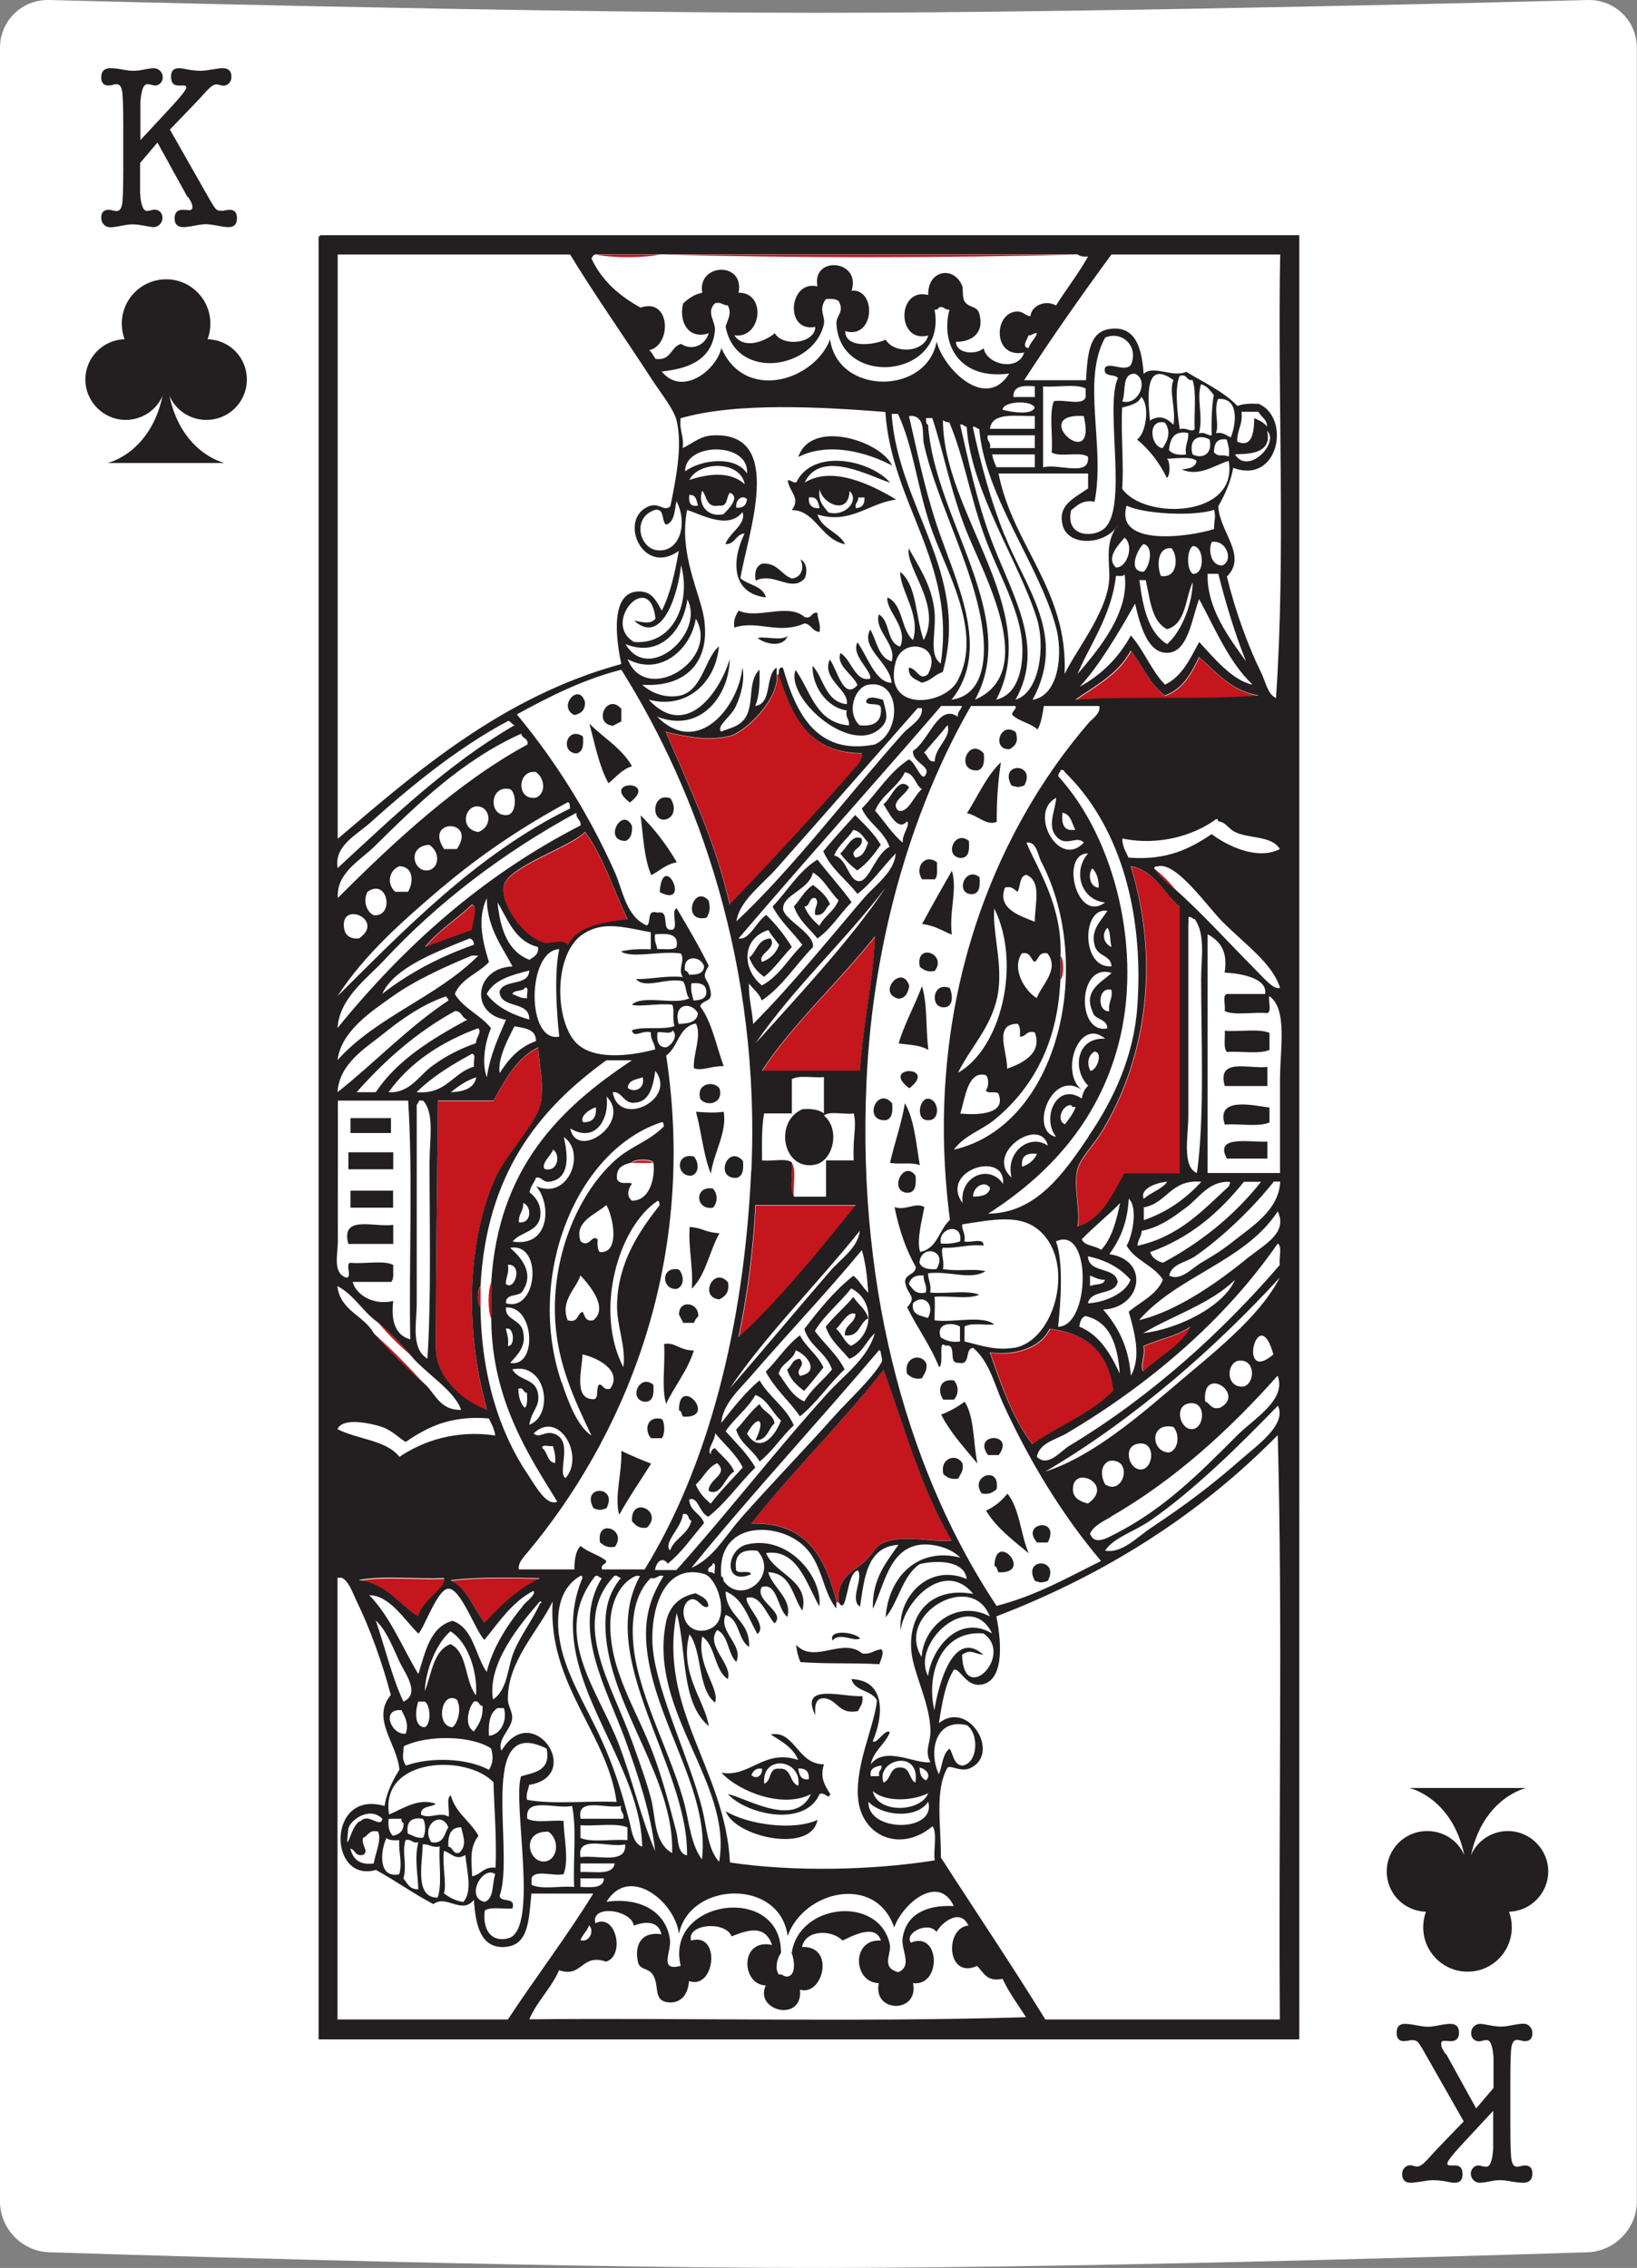 <?xml version="1.0" encoding="UTF-8"?><svg id="Layer_2" xmlns="http://www.w3.org/2000/svg" viewBox="0 0 101.07 140"><rect x="0" y="0" width="101.07" height="140" fill="#808080" stroke="none"/><defs><style>.cls-1{fill:#fff;}.cls-2,.cls-3{fill:#231f20;}.cls-3,.cls-4{fill-rule:evenodd;}.cls-4{fill:#c4161c;}</style></defs><g id="cards"><g><path class="cls-1" d="M98.04,0s-29.21,.79-47.5,.79S3.03,0,3.03,0C1.36-.04,0,1.28,0,2.95V135.9c0,1.67,1.36,3.08,3.03,3.13,0,0,29.21,.97,47.5,.97s47.5-.97,47.5-.97c1.67-.06,3.03-1.47,3.03-3.13V2.95c0-1.67-1.37-2.99-3.03-2.95Z"/><path class="cls-2" d="M11.58,12.17l-1.86-3.37-1.07,1.26v1.87c.05,.73,.19,1.09,.42,1.09,.04,0,.13-.01,.26-.04,.06-.02,.13-.04,.22-.04,.14,0,.25,.05,.34,.14,.09,.09,.14,.21,.14,.35,0,.17-.05,.31-.16,.42-.11,.11-.24,.17-.39,.17-.08,0-.29-.03-.65-.1-.25-.05-.47-.07-.67-.07-.15,0-.38,.03-.68,.09s-.53,.09-.68,.09-.29-.06-.39-.17c-.11-.11-.16-.25-.16-.42,0-.32,.15-.49,.46-.49,.1,0,.17,.01,.22,.04,.15,.02,.24,.04,.26,.04,.18,0,.3-.14,.35-.43,.05-.29,.07-.98,.07-2.1v-2.76c0-1.12-.02-1.83-.07-2.11-.05-.29-.16-.43-.35-.43-.05,0-.13,.01-.23,.04-.11,.03-.19,.04-.25,.04-.31,0-.46-.17-.46-.5,0-.38,.19-.57,.57-.57,.17,0,.4,.02,.67,.07,.32,.06,.57,.09,.74,.09,.19,0,.38-.02,.57-.06,.32-.07,.55-.1,.7-.1,.15,0,.29,.06,.39,.17,.11,.11,.16,.25,.16,.4,0,.14-.05,.25-.14,.35-.09,.1-.21,.15-.34,.15-.03,0-.1-.01-.2-.04-.11-.03-.2-.04-.28-.04-.23,0-.37,.37-.42,1.1,0,0,0,.47,0,1.44v.91l1.81-1.95c.68-.73,1.02-1.16,1.02-1.29,0-.09-.05-.13-.16-.13h-.33c-.3,0-.45-.18-.45-.55,0-.35,.16-.52,.49-.52,.12,0,.26,.02,.44,.06,.23,.05,.38,.07,.45,.07,.13,.02,.28,.03,.46,.03,.15,0,.38-.03,.68-.08,.3-.05,.52-.08,.67-.08,.36,0,.54,.18,.54,.54,0,.15-.05,.28-.14,.38-.09,.1-.21,.16-.34,.16-.09,0-.16-.01-.22-.04-.14-.03-.21-.04-.23-.04-.16,0-.36,.14-.62,.42l-.49,.54-1.76,1.83,2.55,4.48c.14,.23,.24,.38,.31,.44,.07,.06,.17,.09,.3,.09,.11,0,.19,0,.25-.03,.15-.02,.25-.03,.28-.03,.3,0,.45,.17,.45,.52,0,.37-.17,.55-.52,.55-.15,0-.39-.03-.7-.09-.31-.06-.55-.09-.71-.09-.15,0-.38,.03-.69,.09-.3,.06-.53,.09-.69,.09-.36,0-.54-.18-.54-.54s.17-.53,.51-.53c.05,0,.11,0,.2,.01,.08,0,.15,.01,.2,.01,.13,0,.19-.06,.19-.17,0-.13-.03-.25-.1-.36l-.16-.28Z"/><path class="cls-2" d="M89.28,126.78l1.86,3.37,1.07-1.26v-1.87c-.05-.73-.19-1.09-.42-1.09-.04,0-.13,.01-.26,.04-.06,.02-.13,.04-.22,.04-.14,0-.25-.05-.34-.14-.09-.09-.14-.21-.14-.35,0-.17,.05-.31,.16-.42,.11-.11,.24-.17,.39-.17,.08,0,.29,.03,.65,.1,.25,.05,.47,.07,.67,.07,.15,0,.38-.03,.68-.09,.3-.06,.53-.09,.68-.09s.29,.06,.39,.17c.11,.11,.16,.25,.16,.42,0,.32-.15,.49-.46,.49-.1,0-.17-.01-.22-.04-.15-.02-.24-.04-.26-.04-.18,0-.3,.14-.35,.43-.05,.29-.07,.98-.07,2.1v2.76c0,1.12,.02,1.83,.07,2.11,.05,.29,.16,.43,.35,.43,.05,0,.13-.01,.23-.04,.11-.03,.19-.04,.25-.04,.31,0,.46,.17,.46,.5,0,.38-.19,.57-.57,.57-.17,0-.4-.02-.67-.07-.32-.06-.57-.09-.74-.09-.19,0-.38,.02-.57,.06-.32,.07-.55,.1-.7,.1-.15,0-.29-.06-.39-.17-.11-.11-.16-.25-.16-.4,0-.14,.05-.25,.14-.35,.09-.1,.21-.15,.34-.15,.03,0,.1,.01,.2,.04,.11,.03,.2,.04,.28,.04,.23,0,.37-.37,.42-1.1,0,0,0-.47,0-1.44v-.91l-1.81,1.95c-.68,.73-1.02,1.16-1.02,1.29,0,.09,.05,.13,.16,.13h.33c.3,0,.45,.18,.45,.55,0,.35-.16,.52-.49,.52-.12,0-.26-.02-.44-.06-.23-.05-.38-.07-.45-.07-.13-.02-.28-.03-.46-.03-.15,0-.38,.03-.68,.08-.3,.05-.52,.08-.67,.08-.36,0-.54-.18-.54-.54,0-.15,.05-.28,.14-.38,.09-.1,.21-.16,.34-.16,.09,0,.16,.01,.22,.04,.14,.03,.21,.04,.23,.04,.16,0,.36-.14,.62-.42l.49-.54,1.76-1.83-2.55-4.48c-.14-.23-.24-.38-.31-.44-.07-.06-.17-.09-.3-.09-.11,0-.19,0-.25,.03-.15,.02-.25,.03-.28,.03-.3,0-.45-.17-.45-.52,0-.37,.17-.55,.52-.55,.15,0,.39,.03,.7,.09,.31,.06,.55,.09,.71,.09,.15,0,.38-.03,.69-.09,.3-.06,.53-.09,.69-.09,.36,0,.54,.18,.54,.54s-.17,.53-.51,.53c-.05,0-.11,0-.2-.01-.08,0-.15-.01-.2-.01-.13,0-.19,.06-.19,.17,0,.13,.03,.25,.1,.36l.16,.28Z"/><path class="cls-2" d="M12.75,25.92c1.38,0,2.49-1.11,2.49-2.49s-1.08-2.45-2.42-2.49c.11-.3,.17-.62,.17-.96,0-1.51-1.22-2.74-2.73-2.74s-2.74,1.22-2.74,2.74c0,.34,.06,.66,.17,.96-1.34,.04-2.42,1.14-2.42,2.49s1.11,2.49,2.49,2.49c1.02,0,1.9-.61,2.28-1.49-.77,3.58-3.4,4.15-3.4,4.15h7.22s-2.64-.58-3.4-4.15c.38,.88,1.26,1.49,2.28,1.49Z"/><path class="cls-2" d="M88.11,113.03c-1.38,0-2.49,1.11-2.49,2.49s1.08,2.45,2.42,2.49c-.11,.3-.17,.62-.17,.96,0,1.51,1.22,2.74,2.74,2.74s2.73-1.23,2.73-2.74c0-.34-.06-.66-.17-.96,1.34-.04,2.42-1.14,2.42-2.49s-1.11-2.49-2.49-2.49c-1.02,0-1.9,.61-2.28,1.49,.77-3.58,3.41-4.15,3.41-4.15h-7.22s2.64,.57,3.4,4.15c-.38-.88-1.26-1.49-2.28-1.49Z"/><g><path class="cls-4" d="M36.78,15.71h3.95c-1.01,.22-2.94,.22-3.95,0Z"/><path class="cls-4" d="M40.86,15.71h25.67c-8.25,.22-17.42,.22-25.67,0Z"/><path class="cls-3" d="M55.08,28.74c-1.54-.82-3.92-1.48-5.79-.53,.78-2.37,5.08-1.01,5.79,.53Z"/><path class="cls-3" d="M54.95,29.79c-1.14-.33-4.27-2.13-5.27,0,1.71-1.06,4.1,.12,5.66,1.05-1.67,.19-2.81,1.55-4.87,.92,.28,.91,1.31,1.06,1.71,1.84-1.52-.32-1.83-2.11-3.29-2.11,.55-.77-.13-1.07-.26-1.84,.24-.02,.28,.16,.53,.13,1.02-2.11,4.51-1.42,5.79,0Zm-3.82,1.84c1.08,.3,1.95-.76,1.32-1.32-.04,1.56-1.73,.78-1.84-.13-.13,.78,.24,1.07,.53,1.45Zm-.53-.26c-.08-.36-.14-.74-.66-.66-.03,.47,.19,.69,.66,.66Zm2.24,0c.37-.02,.56-.23,.53-.66h-.39c.05,.32-.24,.29-.13,.66Z"/><path class="cls-3" d="M49.42,34.53c.39,.19,.45,.78,.26,1.18-.85,.9-1.85-.42-3.03,.13-.09-.58,.07-.9,.4-1.05,.98-.06,1.16,.68,1.84,.92,.58-.05,.8-.65,.53-1.18Z"/><path class="cls-3" d="M50.47,37.82c0,.43,.22,.66,.13,1.19-.46-.03-.5-.47-.92-.53-1.64,.72-2.85-.22-4.34,.26-.08-.52,.11-.76,.26-1.05,1.21,.56,3.04-.5,4.08,.4,.49,.14,.37-.33,.79-.26Z"/><path class="cls-3" d="M46.79,39.4c.25-.17,1.39,.19,1.84-.13-.3,.71-1.33,.51-1.84,.13Z"/><path class="cls-4" d="M69.83,40.19c.73,.9,1.16,2.08,2.11,2.77,1.11-.39,1.62-1.37,2.11-2.37,1.08,.93,1.96,2.08,3.69,2.37-3.57,.29-7.7,.02-11.32,.26,1.27-.88,2.68-1.62,3.42-3.03Z"/><path class="cls-4" d="M47.97,41.64h.13c.8,2.53,1.8,4.87,5.13,4.87,.13,.41-.36,.84-.66,1.18-2.27,2.6-5.06,5.64-7.5,8.16-.9-3.97-2.5-7.25-3.95-10.66,1.24,.31,2.64,.58,3.95,.26,.95-.23,3.08-2.29,2.9-3.82Z"/><path class="cls-3" d="M36.12,43.35c.01,.5-.26,.71-.66,.79-1.07-.51,.3-2.07,.66-.79Z"/><path class="cls-3" d="M38.36,43.75v.79c-.2,.07-.33,.19-.53,.26-1.24-.13-.37-2.06,.53-1.05Z"/><path class="cls-3" d="M36.39,44.67c.87,.88,2,1.51,2.63,2.63-.64,.2-.99,.68-1.45,1.05-.58-1.04-.84-2.41-1.18-3.68Z"/><path class="cls-3" d="M62.72,45.2c.15,.54,.04,.81-.4,1.05-1.13,.03-.55-1.77,.4-1.05Z"/><path class="cls-3" d="M35.99,45.46c.05,.53,0,.96-.4,1.05-1.04-.06-.59-1.72,.4-1.05Z"/><path class="cls-3" d="M60.74,46.51c.05,.53,0,.96-.4,1.05-1.4,.04-.55-2.11,.4-1.05Z"/><path class="cls-3" d="M61.8,47.04c-.18,1.14-.27,2.37-.26,3.69-.6,.28-1.21-.42-1.84-.53,.69-1.07,1.2-2.31,2.11-3.16Z"/><path class="cls-3" d="M62.45,48.49c-.81-1.46,1.56-1.42,.79,0-.38,.12-.4,.12-.79,0Z"/><path class="cls-3" d="M38.89,49.54c-1.86-1.4,1.83-1.43,0,0h0Z"/><path class="cls-3" d="M41.39,49.28c.34,.47,.3,1.23-.39,1.32-.86,0-.68-1.72,.39-1.32Z"/><path class="cls-3" d="M39.55,50.33c.87,.84,1.6,1.82,2.24,2.9-.68,.11-1.05,.53-1.58,.79-.44-1.01-.5-2.4-.66-3.69Z"/><path class="cls-3" d="M39.02,50.99c.03,.47-.09,.79-.39,.92-1.43,.01-.2-2.18,.39-.92Z"/><path class="cls-4" d="M36.12,51.38c1.14,1.53,1.76,3.59,2.63,5.4-1.58,.18-3.08,.43-3.69,1.58-.32-.42-1.07-.03-1.45-.13-1.33-.36-2.77-2.46-2.5-3.55,.28-1.16,4.08-2.35,5-3.29Z"/><path class="cls-3" d="M59.82,51.91c.04,.57,.01,1.06-.53,1.05-1.02-.11-.35-1.77,.53-1.05Z"/><path class="cls-3" d="M57.85,53.23c-.01,.38,.07,.86-.13,1.05h-.79c-.48-.71,.15-1.63,.92-1.05Z"/><path class="cls-4" d="M69.83,53.49c1.55,.29,2.01,1.67,3.03,2.5v16.46h-3.42c-.76,1.3-1.32,2.8-2.9,3.29,.22-.93-.28-2.44,0-3.55,.17-.66,1-1.52,1.45-2.24,2.49-4,3.82-10.03,1.84-16.46Z"/><path class="cls-3" d="M58.77,53.75c.36,1.15-.19,2.53,0,3.95-.59-.24-1.08-.58-1.84-.66,.6-1.12,1.22-2.2,1.84-3.29Z"/><path class="cls-3" d="M40.73,55.07c.19-2.69,2.02,1.04,0,0h0Z"/><path class="cls-3" d="M60.48,54.15c.04,.57,0,1.06-.53,1.05-1-.1-.34-1.75,.53-1.05Z"/><path class="cls-3" d="M43.76,55.6c.09,.5,.09,.63-.13,1.05-1.6,.35-.79-2.12,.13-1.05Z"/><path class="cls-4" d="M29.15,55.86c.43,.13-.04,1.27,0,1.58-.97,.34-1.94,.7-2.9,1.05,.81-1.04,1.97-1.72,2.9-2.63Z"/><path class="cls-4" d="M54.03,57.83c-.07,2.48-.77,5.47-.92,8.29h-6.06c1.79-2.77,4.76-5.51,6.98-8.29Z"/><path class="cls-3" d="M57.71,59.94c-.48,.09-.7-.09-.92-.26-.3-1.54,1.73-.8,.92,.26Z"/><path class="cls-4" d="M65.48,59.02c.22,.18,.22,1.26,0,1.45v-1.45Z"/><path class="cls-3" d="M56.14,60.86c-.08,.4-.21,.76-.66,.79-1.38-.33,.22-2.2,.66-.79Z"/><path class="cls-3" d="M56.92,60.86c.35,1.1,.23,2.66,.4,3.95-.59-.31-.93-.28-1.84-.4,.39-1.28,1-2.34,1.45-3.55Z"/><path class="cls-3" d="M58.64,60.99c.19,.43,.24,1.22-.39,1.19-.84,.01-.69-1.61,.39-1.19Z"/><path class="cls-3" d="M75.62,63.63c.89,.07,2.09-.15,2.76,.13v1.05c-.64,.28-1.78,.06-2.63,.13-.23-.25-.1-.87-.13-1.32Z"/><path class="cls-4" d="M33.23,64.68c0,.88,.41,2.36,.13,3.55-.27,1.16-2.15,3.12-2.76,4.48-1.72,3.81-1.96,9.3-.53,14.35-1.68-.63-3.16-2.11-3.16-3.82,0-4.67,.08-10.29,.13-15.27h3.42c.73-1.29,1.41-2.62,2.76-3.29Z"/><path class="cls-3" d="M56.14,67.18c-1.86-1.4,1.83-1.43,0,0h0Z"/><path class="cls-3" d="M78.25,65.86v1.18h-2.63c-.51-1.78,1.51-1.04,2.63-1.18Z"/><path class="cls-3" d="M44.42,67.18c.28,.95-.79,1.16-1.18,.66-.28-.95,.79-1.16,1.18-.66Z"/><path class="cls-3" d="M55.08,68.1c.05,.53,0,.96-.39,1.05-1.44,.08-.54-2.13,.39-1.05Z"/><path class="cls-3" d="M57.32,69.15c-.76,.04-.6-1.16-.13-1.32,.77-.12,.94,1.34,.13,1.32Z"/><path class="cls-3" d="M55.87,68.1c.58,1,.69,2.47,.92,3.82-.6-.19-1-.03-1.84-.13,.28-1.26,.7-2.37,.92-3.69Z"/><path class="cls-3" d="M78.38,68.37v.92c-.68,.29-1.87,.06-2.76,.13-.59-1.79,1.9-1.15,2.76-1.05Z"/><path class="cls-3" d="M44.68,68.63c.23,1.24-.62,2.54-.79,3.82-.46-1.12-.58-2.58-.92-3.82,.73,.04,1.03,.08,1.71,0Z"/><path class="cls-3" d="M21.64,69.02h2.5v.92h-2.5v-.92Z"/><path class="cls-3" d="M78.25,70.47v1.05h-2.5c-.81-1.49,1.46-.98,2.5-1.05Z"/><path class="cls-3" d="M21.51,71.13h2.77v1.05h-2.77v-1.05Z"/><path class="cls-3" d="M42.84,71.39c.3,.33,.36,1.01-.13,1.18-.96,.1-1.04-1.44,.13-1.18Z"/><path class="cls-3" d="M45.87,71.66c.05,.53,0,.96-.4,1.05-1.38,.06-.54-2.1,.4-1.05Z"/><path class="cls-4" d="M39.02,71.79c.14-.22,1.17-.22,1.32,0h-1.32Z"/><path class="cls-4" d="M48.89,71.79c.3,.44,.05,1.45,.13,2.11-.3-.44-.05-1.45-.13-2.11Z"/><path class="cls-3" d="M56,73.63c-1.16-.1-.21-2.09,.53-1.05,.04,.57,0,1.06-.53,1.05Z"/><path class="cls-3" d="M44.02,73.37c.3,.35,.3,.84,0,1.18-1.1,.18-1.17-1.39,0-1.18Z"/><path class="cls-3" d="M21.64,73.5h2.63v1.05h-2.63v-1.05Z"/><path class="cls-4" d="M46.66,74.42h6.19c-2.24,2.8-4.82,5.97-7.24,8.16,.54-2.54,.9-5.24,1.05-8.16Z"/><path class="cls-3" d="M24.28,75.61v1.18h-2.77c-.51-1.83,1.62-1.01,2.77-1.18Z"/><path class="cls-3" d="M42.58,75.74c.84,.06,.89,.32,1.84,.39-.62,1.09-.84,2.58-1.71,3.42,.1-1.41-.22-2.42-.13-3.82Z"/><path class="cls-3" d="M41.92,78.37c.3,.33,.36,1.01-.13,1.19-.95,.1-1.03-1.44,.13-1.19Z"/><path class="cls-3" d="M44.95,79.16c.1,.63-.19,.87-.53,1.05-1.29-.1-.36-2.09,.53-1.05Z"/><path class="cls-4" d="M30.33,79.16v2.24c-.22-.44-.22-1.8,0-2.24Z"/><path class="cls-4" d="M29.67,79.42v1.32c-.22-.14-.22-1.17,0-1.32Z"/><path class="cls-3" d="M43.1,81.27c-.12,.1-.2,.24-.26,.39h-.66c-.07-.2-.19-.33-.26-.53,.02-.95,1.25-.72,1.19,.13Z"/><path class="cls-4" d="M73.51,81.92c-.36,1-1.97,1.89-2.89,2.76-.27-.28,.16-.97,0-1.58,.94-.41,2.1-.62,2.89-1.19Z"/><path class="cls-4" d="M68.77,85.87c-1.37,1.4-3.36,2.16-5,3.29-1.22-1.55-1.91-3.62-2.63-5.66,1.52,.24,3.15-.28,3.69-1.45,2.33,.26,3.69,1.49,3.95,3.82Z"/><path class="cls-3" d="M42.84,83.37c-.4,1.27-1.18,2.15-1.71,3.29-.31-.97-.04-2.5-.13-3.69,.65-.15,.89,.37,1.84,.4Z"/><path class="cls-3" d="M57.19,84.16c.08,.47-.15,.64-.26,.92-.48,.09-.7-.09-.92-.26-.26-1.02,.84-1.34,1.18-.66Z"/><path class="cls-4" d="M51.79,98.91h-.13c-.69-2.69-1.78-4.98-5.27-4.87,2.58-3.3,5.59-6.17,8.16-9.48,1.33,3.59,2.36,7.47,4.21,10.53-1.07,.14-2.93-.4-4.21,.13-.5,.21-.55,.61-1.19,1.18-.71,.65-1.71,.96-1.58,2.5Z"/><path class="cls-3" d="M58.9,85.21c.3,.35,.3,.84,0,1.19h-.66c-.36-.49-.28-1.32,.66-1.19Z"/><path class="cls-3" d="M40.34,85.48c.04,.57,0,1.06-.53,1.05-1.02-.11-.36-1.77,.53-1.05Z"/><path class="cls-3" d="M42.18,87.45c-.11-.11-.08-.36-.26-.39-.02-2.25,2.47,.51,.26,.39Z"/><path class="cls-3" d="M59.56,86.53c.61,.93,.52,2.55,.79,3.82-.79-.97-1.65-1.86-2.24-3.03,.54-.2,1.01-.48,1.45-.79Z"/><path class="cls-3" d="M40.86,87.59c.2,.21,.2,.97,0,1.19h-.66c-.42-.43-.31-1.41,.66-1.19Z"/><path class="cls-3" d="M61.66,89.82h-.66c-1.01-1.38,1.72-1.42,.66,0Z"/><path class="cls-3" d="M38.36,89.56c.59,.28,1.21,.55,1.84,.79-.66,1.05-1.36,2.06-1.97,3.16-.31-1.15,.19-2.61,.13-3.95Z"/><path class="cls-3" d="M59.43,90.35c.08,.47-.15,.64-.26,.92-.48,.09-.7-.09-.92-.26-.26-1.02,.84-1.34,1.18-.66Z"/><path class="cls-3" d="M61.53,91.93c-.22,.18-.44,.35-.92,.26-.78-1.09,1.18-1.76,.92-.26Z"/><path class="cls-3" d="M36.65,93.11c-.82-1.46,1.55-1.42,.79,0-.39,.12-.41,.12-.79,0Z"/><path class="cls-3" d="M62.19,92.19c.76,.9,.82,2.51,1.32,3.69-.96-.8-1.97-1.54-2.63-2.63,.54-.25,.97-.61,1.32-1.05Z"/><path class="cls-3" d="M39.94,94.3c-.52,.08-.71-.17-.92-.39-.1-1.63,1.99-.62,.92,.39Z"/><path class="cls-3" d="M64.69,95.22h-.66c-1.08-1.24,1.48-1.6,.66,0Z"/><path class="cls-3" d="M37.97,95.48c-.48,.09-.7-.09-.92-.26-.28-1.52,1.7-.83,.92,.26Z"/><path class="cls-3" d="M61.66,97.06c-.11-.11-.08-.36-.26-.39,.04-2.24,2.47,.47,.26,.39Z"/><path class="cls-3" d="M63.9,97.59c-.81-1.46,1.56-1.42,.79,0-.39,.12-.41,.12-.79,0Z"/><path class="cls-4" d="M33.36,97.46c-1.4,.67-2.44,1.69-3.42,2.76-.67-.9-1.05-2.11-2.11-2.63,1.75-.24,4.27-.16,5.53-.13Z"/><path class="cls-4" d="M22.17,97.59c1.49-.31,3.55-.04,5.27-.13,.24,.53-1.41,1.39-1.58,2.37-1.21-.76-1.94-2.01-3.68-2.24Z"/><path class="cls-3" d="M53.11,101.14c-.38,.23-1.26-.41-1.71,.13-.28-.71,1.35-.54,1.71-.13Z"/><path class="cls-3" d="M49.16,101.54c1.13,1.2,2.86-.5,4.08,.53,.55,.07,.74-.23,1.18-.26,.19,.19-.03,.64-.13,.92-1.81-.1-3.03,0-4.87-.13-.13-.31-.23-.65-.26-1.05Z"/><path class="cls-3" d="M53.24,104.7c.08,.47-.15,.64-.26,.92-1.22,.25-1.23-.7-2.11-.79-.54,0-.57,.49-.53,1.05-1.03-2.05,1.76-1.09,2.9-1.18Z"/><path class="cls-3" d="M47.58,107.07c1.48-.3,1.65,1.85,3.29,1.84-.26,.85,.06,1.29,.39,1.84-.11,.39-.33-.17-.66,0-.91,2.07-4.48,1.27-5.66,0,1.2,.25,4.14,2.12,5.13,0-1.69,.89-4.38-.1-5.53-1.32,1.76,.31,2.62-1.49,4.74-.79-.32-.78-1.04-1.15-1.71-1.58Zm-.4,3.03c.48-.13,.24-.99,.92-.92,.82-.07,.61,.88,1.19,1.05,.23-1.66-2.27-1.95-2.11-.13Zm-.79-.53c.3,.31,.7,.03,.66-.39-.41-.06-.54,.16-.66,.39Zm3.55,.26c.03-.47-.19-.69-.66-.66,.07,.36,.14,.74,.66,.66Z"/><path class="cls-3" d="M44.81,111.81c1.41,.84,4.22,1.21,5.66,.53-.37,2.1-5.09,1.07-5.66-.53Z"/><path class="cls-3" d="M19.8,14.52h60.42V125.89H19.67V14.92c-.01-.19-.02-.37,.13-.39Zm1.05,1.18V51.78c4.81-4.1,10.17-8.79,17.51-10.79-.35-1.64-.67-4.43,1.05-4.48,.8-.02,1.07,.49,1.45,1.19,.53-1.05,.81-2.35,1.05-3.69-2.28,1.61-3.76-2.02-1.84-2.76,.64-.25,.93,.37,1.32,0,.32-1.59,.76-3.65,.39-5.27-.16-.71-1.02-1.76-1.58-2.63-1.68-2.59-3.58-5.29-5-7.64h-14.35Zm15.93,0c-.15,.03-.21,.15-.26,.26,.64,1.38,1.73,2.31,3.03,3.03,1.85-.65,1.95,2.31,.53,2.63,.18,.13,.26,.35,.39,.53,.99,.15,.92-.75,1.58-.92,.71,.45,1.49,.07,1.71-.66-1.23,.42-1.88-.69-1.58-1.84,.32-.29,.67-.56,1.18-.66-.33-1.81,2.62-1.97,2.24,0,1.75-.03,1.42,2.87-.26,2.63,.6,.89,1.88,.38,2.5-.13,.47,.84,2.45,.67,2.5-.39-1.93,.37-1.64-2.93,.13-2.5-.37-1.91,2.71-1.66,2.11,.26,1.56-.12,1.43,3.04-.4,2.5,.03,1.1,1.78,.85,2.5,.53,.54,.89,2.34,.81,2.63-.26-1.98,.51-1.94-3,0-2.5-.05-1.57,1.62-1.82,2.11-.53,.05,.14-.02,.69,.13,.92,.28,.44,.78,.24,.92,.79,.32,1.21-.52,1.72-1.45,1.71,.02,.76,1.26,.81,1.71,.4,.21,1.04,2.16,1.44,2.5,.26-1.87,.38-1.89-2.19-.66-2.5,.58-.14,.65,.22,1.05,.26,.05-.65,.93-1.04,1.58-.66,.64-1.03,1.38-1.95,1.98-3.03-.3,.04-.51-.02-.66-.13h-29.75Zm26.72,5c-.08,.28-.45,.72,0,.79,.12-.36,.4-.56,.53-.92-.25-.03-.29,.15-.53,.13Zm5.13-5c-1.86,2.53-3.67,5.11-5.4,7.77h3.82c.1-1.59,.18-2.97,1.45-3.16,1.66-.25,2,1.27,2.11,2.77,.59-.58,1.8,.26,2.63-.13,1.09,.67,2.3,1.21,3.16,2.11,.35-.14,.81-.16,1.32-.13,2,.88,1.22,5-1.58,3.95-.17,.93-.53,1.67-.92,2.37,.05,1.55,1.83,3.06,.53,4.34,.49,2.04,1.29,4.26,2.11,5.92,.29,.58,.39,1.33,.92,1.58,.61-8.71,.09-18.43,.26-27.38h-10.4Zm-16.98,4.21c-.01-.45,.5-.66,.13-1.32-.16-.15-.47-.15-.79-.13-.5,.69,0,1.05-.13,1.58-.63,2.73-5.41,3.53-6.06,.13,.12-.45,.41-.82,.13-1.32-.31,0-.39-.23-.79-.13-.57,.59,.06,1.11,0,1.71-.18,1.67-1.44,2.32-3.29,2.5,1.26,1.56,3.37-.06,3.69-1.45,1.43,3.33,5.71,2.06,6.71-.53,.48,3.45,5.96,3.46,6.58,.13,.38,1.61,3,4.34,4.48,1.98-3.1,.41-4.25-1.83-3.69-3.95-.32,.05-.29-.24-.66-.13-.03,.1-.11,.15-.26,.13,.81,4.29-5.96,4.87-6.06,.79Zm16.59,.92c-1.49,2.65,.02,6.7-.66,10.14-.78-.13-1.07,.24-1.45,.53-.36,1.6,1.25,1.7,1.97,1.19,1.62-1.15,.08-7.54,.92-9.35-.18-.3-.97,0-.79-.66,.34-.33,1.15,.28,1.58-.13,.53-1.12-.5-2.17-1.58-1.71Zm1.05,3.95c1.03,.27,1.65-1.32,.79-1.71-.86-.03-.54,1.13-.79,1.71Zm1.71,1.18c.61-.37,1.03-.16,1.45,.26,.17-1.03-.3-2.03,0-2.76-1.72-1.23-1.61,.84-1.45,2.5Zm1.84,.53c.48-.12,.7,.23,.92,0-.05-1,.13-2.24-.13-3.03-.41,.06-.3-.4-.79-.26-.33,.66-.15,2.33,0,3.29Zm1.18,.26c.4-.1,.48,.13,.79,.13-.02-.9,0-1.76,.13-2.5-.22-.26-.4-.56-.79-.66-.29,.93,.16,1.97-.13,3.03Zm-11.45-2.24h1.32v-.66c-.72-.06-1.35-.04-1.32,.66Zm1.84,4.34c.87-.27,2.92,.64,2.76-.66-.49-.34-1.73,.06-2.24-.26,.09-1.01-.17-2.37,.13-3.16,.6-.15,1.81,.31,1.97-.26v-.53c-.62-.31-1.8-.05-2.63-.13v5Zm4.87-3.69c-.08,1.71,.12,3.67,0,5,1.35,1.96,7.2,1.8,6.58-1.71-.82,.23-1.8,1.01-2.9,.53,.43-.05,.85-.11,.92-.53-.33-.31-1.45-.13-1.84-.13,.22,.1,.22,1.09,0,1.18-.46-.95-1.07-1.74-1.84-2.37,.53-.32,.83-2.07,.26-2.63-.18,.43-.7,.53-1.18,.66Zm5.79,1.58c.47-.08,.64,.15,.92,.26,.34-.84,.53-2.48-.79-2.37-.28,.73,.1,1.53-.13,2.11Zm-13.17-1.45c.36,.12,1.83,.38,1.98-.13-.19-.48-1.94-.4-1.98,.13Zm-13.95,16.32c.19,1.53-1.94,3.58-2.9,3.82-1.31,.32-2.71,.04-3.95-.26,1.45,3.42,3.05,6.69,3.95,10.66,2.44-2.52,5.23-5.56,7.5-8.16,.3-.34,.78-.78,.66-1.18-3.34,0-4.33-2.34-5.13-4.87,.01-.21-.02-.46,.26-.4,.76,2.64,1.98,5.45,5.66,4.74,1.71-.75,1.62-4.06-.4-3.69-.82,.15-1.38,1.69-.53,2.5,.87,.09,1.38-.2,1.32-1.05-.03-.41-.77-.11-.92-.39,.07-.46,.76-.21,1.05-.13,.14,.59,.38,1.12,0,1.58-1.77,2.12-6.07-1.67-5.4-3.42,.94,1.29,1.23,3.24,3.29,3.42,.06-.41-.24-.46-.13-.92-1.32-.21-2.16-1.61-2.11-2.76,.71,.78,.77,2.21,2.11,2.37,.17-.88-1.58-1.54-1.05-2.76,.47,.62,.85,2.56,1.71,1.58-.27-.66-1.34-1.2-1.05-1.98,.69,.42,.91,1.82,1.84,1.58,.1-.5-1.2-1.43-.79-2.24,.61,.84,1.11,2.49,2.11,2.5-.12-1.27-1.95-2.14-1.32-3.29,.41,.69,.48,1.71,1.32,1.97,.33-1.05-1.09-1.91-.79-2.9,.72,.38,.45,1.75,1.32,1.98,.51-1.18-.91-2.23-.79-3.03,.98,.42,.82,1.99,1.58,2.63,.49-1.58-.82-3.09-.79-4.21,1.05,.84,.94,2.83,1.45,4.21,1.16-2.14-1.15-4.44-.92-5.66,.57,1.07,1.4,2.21,1.58,3.82,.15,1.33-.4,2.71,.39,3.29,.95-6.25-3.01-9.78-3.42-15.53-3.96-.31-9.22-.61-12.64,.39-.09,.75,.22,1.09,.13,1.84,.77-.37,1.07-.77,1.98-.79,4.32-.1,2.06,6.03,1.58,8.82,.49,.44,1.39,.46,1.58,1.19-2.1-.25-2.16-2.22-1.32-3.95-.56,.05-.56,.67-1.18,.66,.22-.7,1.32-1.23,1.05-1.98-.86,1.1-2.46,.18-3.42-.13-.53,2.73,.82,5.15,1.05,6.71,.41,2.74-1.2,4.26-3.82,4.08,.64,.58,1.56,.85,2.37,.66,1.35-.33,1.52-2.34,2.37-3.03-.21,2.29-2.05,3.91-4.34,3.29,2.4,2.58,4.47-.66,5-2.5,0,2.09-1.7,4.63-4.48,3.55,2.5,2.51,5-.56,5.27-3.03,.15,.72-.06,1.63-.4,2.37-.31,.69-1.22,1.21-.92,1.58,.64-.25,1.08-.3,1.45-.79,.63-.83,.15-2.3,.92-3.03,.03,.87-.01,1.65-.26,2.24,1.08-.15,.58-1.88,1.32-2.37v.4Zm28.7-16.19c.1,.8-.29,1.12-.26,1.84,1.01,.45,1.03-.81,1.05-1.45,.3,.14,.61,.27,.79,.53,0-.48-.37-.59-.53-.92h-1.05Zm1.58,1.18c.39,1.6-1.59,1.39-1.98,1.45,.82,1.32,2.77-.74,1.98-1.45Zm-20.01,14.88c-.51,.15-.75,.57-1.32,.66-.36-.21-.83-.31-.79-.92,.51,0,.63,.86,1.18,.4,.99-1.82-1.54-2.35-1.98-.79-.87,3.16,2.99,2.77,3.82,1.18,1.62-3.08-.81-6.88-1.71-9.61-.81-2.44-1.04-4.86-1.98-6.85h-.39c.39,5.72,4.85,9.84,3.16,15.93Zm8.69-15.8c-3.52-.2,.89,3.69,0,0h0Zm-9.08,6.71c1.16,3.48,3.41,7.71,.92,10.8,1.7-.23,2.1-1.96,1.98-3.69-.27-3.87-2.89-8.4-3.69-12.11-.12-.55,.12-1.55-.66-1.71h-.26c.45,1.92,.92,4.32,1.71,6.71Zm3.29-5.92h2.77v-.79c-1.15,.03-2.64-.27-2.77,.79Zm-3.82-.26c.38,5.8,5.73,11.84,2.9,16.98,3.91-1.69,.61-7.57-.53-10.4-1-2.51-1.43-4.97-2.11-6.98h-.39c.02,.16-.02,.37,.13,.4Zm4.21,16.98c1.5-.35,1.72-2.37,1.58-3.69-.22-2.09-1.58-4.35-2.37-6.58-.86-2.43-1.23-4.78-2.11-6.85-.18,0-.29-.06-.39-.13,0,5.74,6.18,11.74,3.29,17.25Zm10.27-15.53c.33-.46,.54-1.06,.13-1.58-1.12-.23-.86,1.52-.13,1.58Zm-10.53,5.79c1.3,3.39,3.29,6.48,1.45,9.74,1.51-.45,1.84-3.33,1.32-5-1.11-3.55-4.05-7.81-4.34-11.85-.17,0-.18-.17-.4-.13,.5,2.16,1.03,4.78,1.97,7.24Zm.79-.39c1.33,3.32,3.84,6.22,1.71,10.14,1.66-.27,1.88-2.91,1.45-4.48-1.08-3.96-4.38-8.06-4.74-12.24-.17,0-.18-.17-.4-.13,.49,2.26,1.1,4.54,1.97,6.71Zm10.14-5.27c.21,.23,.55,.33,1.05,.26-.1-.59,.17-.79,.13-1.32-.91-.17-1.11,.38-1.19,1.05Zm-11.06-.13h2.77v-.79h-2.9c-.1,.4,.23,.39,.13,.79Zm12.51,.39c.61,.31,1.26-.03,1.05-.92-.68-.37-1.31-.02-1.05,.92Zm1.32-.13c.33,.34,.44,.08,.92,.26,.06-.45-.05-.74-.13-1.05-.63-.1-.78,.28-.79,.79Zm-32.65,1.18c.92-.72,3.12-1.01,3.82,.13,.17-1.97-3.84-1.95-3.82-.13Zm19.22-.26h2.37v-.79h-2.63c.04,.31,.16,.54,.26,.79Zm-18.96,.79c1.23-.41,2.54-.54,3.42,.26-.27-1.48-2.84-1.44-3.42-.26Zm23.17,11.98c.76-1.59,2.85-4.09,2.76-6.19-.05-1.23-.17-2.06,.53-3.03-.66,1.23-3.09,1.43-3.42,0-.28-1.2,.65-1.6,1.58-2.24v-.92h-5.53c.9,4.5,4.3,7.19,4.08,12.38Zm-21.06-9.87c.22-.23,1.09-1.04,.4-1.32-.25,.23-.1,.87-.66,.79-.82,.16-.75-.56-1.05-.92-.29,.72,.22,1.69,1.32,1.45Zm-1.58-.53c-.08-.32-.11-.68-.53-.66-.05,.45,.04,.75,.53,.66Zm2.37,.13c.43,.03,.63-.16,.66-.53-.3-.29-.73,.04-.66,.53Zm-4.34,1.05c-.29-.24-.07-.99-.66-.92-1.46,.45-1,2.38,.13,2.5,1.37,.14,1.9-1.64,1.18-3.03-.13,.57-.11,1.3-.66,1.45Zm28.44-1.18c-.76,2.57,3.85,1.94,5.4,1.45-.01-.65,.13-.65,0-1.19-1.25,.43-4.41,.25-5.4-.26Zm-.66,3.82c.71,.02,1.13-1.39,.53-1.84-.35,.43-1.18,1.22-.53,1.84Zm5.92-1.58c-.24,.47-.06,1.51,.66,1.45,.69-.32,.25-1.58-.66-1.45Zm-4.21,1.84c.36-.29,.66-1.52,0-1.71-.33,.22-1.05,1.72,0,1.71Zm3.03,.13c.79,.07,.71-1.75,0-1.71-.38,.26-.38,1.45,0,1.71Zm-1.97,.13c1.04,.19,1.1-1.2,.66-1.71-.88-.08-.91,1.07-.66,1.71Zm-32.52,2.76c.48,.09,1.04,.26,1.32-.13-.34-3.1-3.37,.26-1.32,1.45,2.57,.19,3.5-2.62,2.9-4.74-.17,1.69-1.14,5.02-2.9,3.42Zm29.75-2.76c-.26,2.46-1.72,4.43-2.37,6.06,1.32-1.54,3.25-3.84,2.9-6.19-.02,.2-.32,.12-.53,.13Zm6.32-.13h-.66c-.06,2.13,1.32,3.94,2.37,5.4-.68-1.69-1.23-3.51-1.71-5.4Zm-3.16,4.34c.92-.8,1.57-2.55,1.58-3.82-.47,1.02-.41,2.57-1.58,2.9-.97-.48-1.05-1.84-1.32-3.03h-.39c.21,1.67,.54,3.23,1.71,3.95Zm-33.44,0c1.43,2.46,4.92-.69,3.82-2.76-.25,1.87-1.67,3.63-3.82,2.76Zm35.41-2.76c-.45,1.21-.67,3.15-1.84,3.29-1.28,.15-1.78-1.59-2.11-3.03-.99,1.77-2.29,3.94-3.42,5.13,1.36-.74,2.41-1.8,3.16-3.16,.81,.9,1.26,2.17,2.11,3.03,1.07-.51,1.55-1.61,2.11-2.63,.9,.98,2.08,2.4,3.29,2.63-1.46-1.4-2.29-3.42-3.29-5.27Zm-35.28,3.69c1.14,2.89,5.71,.04,4.21-2.5-.29,1.88-2.19,3.59-4.21,2.5Zm27.65,2.5c3.62-.24,7.75,.03,11.32-.26-1.73-.29-2.6-1.44-3.69-2.37-.49,1-1,1.98-2.11,2.37-.94-.68-1.38-1.87-2.11-2.77-.74,1.41-2.15,2.15-3.42,3.03Zm-20.01,29.09c.57-12.64-3.26-23.36-8.03-30.94-2.44,.63-4.47,1.68-6.45,2.76,2.37,2.85,4.46,6.17,6.05,9.74,.49,1.09,.68,2.74,1.98,3.29,.29-.19-.05-1.02,.66-.79,.85-.19,.13,1.18,.92,1.05,.38-.14-.12-1.17,.26-1.32,.69,1.16,1.37,2.32,1.98,3.55-.57,.92,.02,.66,.13,1.71,.05,.54-.56,.4-.66,.79,.73,.98,.99,2.43,1.45,3.69-.87,0-1.3,.32-1.84,.13-.05-.93,.5-1.96,.13-2.76-1.08,.19-1.09,1.46-1.84,1.98,2,13.11-2.83,23.82-8.56,30.67-.22,.26-.62,.67-.53,1.05h3.42c.01-.6,.08-1.15,.39-1.45,.44,.4,1.13,.54,1.58,.92,0,.26-.36,.17-.26,.53h2.63c3.87-6.28,6.14-14.87,6.58-24.62Zm11.72-28.7c-4.14,4.81-8.39,9.52-12.51,14.35,.68,.13,1.11-1.07,1.71-1.45,.6,.58,1.13,1.24,1.58,1.98-.58,.6-1.06,1.31-1.71,1.84-.42-.29-.73-.68-.92-1.19,.47-.36,.51-1.15,1.32-1.18,.41,.64-.83,.94-.53,1.45,.51-.19,.87-.54,1.05-1.05-.21-.31-.47-.58-.66-.92-1.68,.53-1.62,2.44-.4,3.42,1.09-.58,1.65-1.69,2.5-2.5-.6-.8-1.36-1.45-1.84-2.37,.92-.96,1.6-2.18,2.77-2.9,.69,.89,1.45,1.71,2.11,2.63-.73,.72-1.25,1.64-2.11,2.24-.51-.63-1.16-1.12-1.45-1.98,.4-.43,.66-1,1.18-1.32,.42,.32,.83,.66,1.05,1.19-.31,.22-.32,.73-.92,.66-.1-.48,.32-.73,0-1.05-.43-.03-.28,.51-.66,.53,.2,.5,.54,.86,.92,1.19,.31-.61,.93-.91,1.18-1.58-.56-.54-.89-1.31-1.58-1.71-.23,1.08-1.87,1.36-1.84,2.24,.02,.66,1.98,1.53,1.84,2.37-1.07,1.08-1.87,2.43-3.16,3.29-.16-.45-.53-.7-.79-1.05-.02,.94,.2,1.64,.26,2.5,2.39-2.4,4.68-5.25,6.84-7.77,.73-.85,1.85-1.57,1.97-2.76-.81,.81-1.45,1.8-2.37,2.5-.69-.89-1.63-1.53-2.11-2.63,.63-.77,1.31-1.5,1.97-2.24,.56,.58,1.16,1.12,1.58,1.84-.42,.59-.85,1.17-1.45,1.58-.41-.3-.76-.65-1.05-1.05,.4-.3,.72-1.24,1.32-.92,.15,.66-.84,.65-.39,1.18,.5-.07,.63-.51,.79-.92-.27-.3-.44-.7-.92-.79-.35,.57-.92,.92-1.18,1.58,.85,.2,.87,1.62,1.58,1.58,.59-.03,1.03-1.74,1.84-2.11-.35-1.01-1.29-1.43-1.71-2.37,.97-1,1.7-2.25,2.9-3.03,.41,.12,.81,1.5,1.05,.92,.3-.53-.85-.72-.79-1.45,.98-.6,1.57-2.95,2.76-2.11-.02-.33,.21-.41,.26-.66h-1.32Zm1.84,0c-3.45,5.99-6.04,14.08-6.45,23.17-.61,13.4,2.83,24.56,8.03,32.38,2.44-.63,4.39-1.75,6.45-2.77-2.42-2.86-4.44-6.2-6.06-9.74-.52-1.15-.83-2.57-1.84-3.42-.55,.06-.1,1.13-.92,.92-.67,.06-.02-1.2-.79-1.05-.48-.43-.06,1.16-.39,1.32-.54-1.35-1.35-2.42-1.97-3.69,.65-.73-.01-.71-.13-1.58,.02-.51,.65-.41,.66-.92-.61-1.06-1.03-2.3-1.31-3.69,.66,.25,1.31-.32,1.84,0-.14,.79-.49,2.05-.26,2.77,1.07-.2,1.17-1.38,1.84-1.98-1.72-13.18,2.71-23.89,8.56-30.67,.24-.28,.76-.59,.66-1.05h-3.42c-.09,.52-.16,1.07-.39,1.45-.44-.4-1.17-.5-1.58-.92,0-.2,.54-.59,0-.53h-2.5Zm-3.29,.13c-2.87,3.27-5.86,6.68-8.69,9.87-.9,1.02-2.33,2.04-2.5,3.29,3.43-3.2,6.99-7.91,10.27-11.58,.44-.49,1.26-.88,1.18-1.58h-.26Zm-25.28,.79c-3.14,1.67-6.01,4.03-8.56,6.32-.81,.72-2.21,1.41-1.97,2.76,3.43-3.16,6.77-6.4,10.93-8.82-.19-.03-.22-.22-.39-.26Zm27.12,.26c-.46,.59-.97,1.14-1.45,1.71,.26,.13,.21,.58,.66,.53,.02-.9,1.06-1.48,.79-2.24Zm-25.93,1.19c.06-.41-.35-.35-.39-.66-3.68,1.66-6.45,4.39-9.08,6.98-.84,.83-2.36,1.63-2.24,3.16,3.48-3.49,7.47-7.18,11.72-9.48Zm34.62,24.22c1.55-2.27,2.81-4.93,3.03-8.03,.44-6.18-1.26-11.36-4.48-14.48-.03-.1-.11-.15-.26-.13,0,.17-.17,.18-.13,.4,3.53,3.88,5.22,10.86,3.69,16.59-1.27,4.77-4.36,8.06-8.03,10.4,3-.03,4.69-2.54,6.19-4.74Zm-34.1-20.93c.67-.29,.52-1.23,0-1.58-1.16-.18-1.23,1.78,0,1.58Zm21.46,.4c.46-.31,.92-1.79,1.58-1.05-.22,.5-1.22,.96-.66,1.45,.61,.18,.96-.95,1.45-1.32-.42-.28-.44-.96-1.05-1.05-.46,.95-1.43,1.38-1.84,2.37,.57,.66,1.04,1.42,1.71,1.98-.07-.51,.49-1.08,.26-1.32-.58,.69-1.15-.62-1.45-1.05Zm-23.17,.66c.51-.14,.53-1.3,.13-1.58-1.32-.33-1.39,1.79-.13,1.58Zm33.96,1.45c-.79-.67-.16-1.73-.13-2.5-1.74,.89,.16,4.43,1.71,2.76-.44-.44-1.01,.22-1.58-.26Zm-38.05,3.03c-2.34,2-4.75,4.08-6.45,6.71,4.07-4.04,8.61-8.77,14.35-11.58-.02-.15,.02-.37-.13-.39-2.8,1.51-5.42,3.27-7.77,5.27Zm2.11-5c-.73,.06-1.01,1.4,.13,1.58,.98-.37,.71-1.65-.13-1.58Zm6.45,1.18c.03-.39-.3-.4-.26-.79-4.51,2.45-8.56,5.54-11.85,9.08-1.11,1.19-2.77,2.34-2.9,4.21,4.11-5.06,8.94-9.4,15.01-12.51Zm29.75-.79c-.07,.69,.06,1.17,.79,1.05-.22-.39-.26-.96-.79-1.05Zm10.66,1.19c-.44-.21-.57-.62-1.05-.66,0-.08-.02-.16-.13-.13-1.31,.96-3.47,1.67-5.79,1.19,.01,.52,.23,.82,.39,1.18,2.38,.19,3.82-.57,5.13-1.45,.88,.67,2.8,1.66,4.21,.92-.51-.84-1.87-.62-2.77-1.05Zm-48.84,1.05h.79c1.28-1.88-2.07-1.88-.79,0Zm3.69,2.24c-.26,1.1,1.17,3.19,2.5,3.55,.37,.1,1.13-.29,1.45,.13,.6-1.15,2.11-1.4,3.69-1.58-.87-1.8-1.49-3.86-2.63-5.4-.92,.94-4.72,2.13-5,3.29Zm34.36,5.79c-.15,4.11-1.85,6.87-4.08,8.69-.81,.66-1.82,.93-2.5,1.84,6.5-1.49,8.71-11.43,5.4-17.77-.21-.4-.29-1.3-.92-1.18,.76,1.74,2.22,3.93,2.11,6.98v1.45Zm-39.1-6.71c.74-.05,.86-1.11,.13-1.58-1.36,.08-1,1.64-.13,1.58Zm40.81-1.05c-1.74-.02-.73,4.35,1.05,3.03-1.46-.14-2.04-1.9-1.05-3.03Zm1.45,6.98c-.05-.75-.87-.57-1.05-1.32-.23-.95,.33-1.4,.79-2.11-1.59-.29-1.63,3.59,.26,3.42Zm-.26,3.82c-.02-.64-.82-.5-.92-1.05-.58-1.31,.6-1.81,1.18-2.37-2.12-.68-2.18,3.83-.26,3.42Zm4.21-8.56c1.61,1.42,3.36,3.36,4.87,4.87,.5,.5,1.22,1.37,1.58,1.18-.48-1.51-2.1-2.62-3.56-4.08-.9-.9-2.82-3.67-3.95-3.42-.1,.02-.26,0-.26,.13,.38,.49,.82,.93,1.32,1.32Zm-47.92-1.45c-.65,.26-.8,1.09-.26,1.58h.79c.36-.59,.35-1.56-.53-1.58Zm43.18,1.32c0-.52-.13-.93-.4-1.19-.31,.4-.12,1.2,.4,1.19Zm.13,15.14c-.45,.72-1.28,1.58-1.45,2.24-.28,1.11,.22,2.63,0,3.55,1.58-.49,2.13-1.99,2.9-3.29h3.42v-16.46c-1.02-.83-1.48-2.21-3.03-2.5,1.98,6.42,.65,12.46-1.84,16.46Zm-5.13-14.88c-.24-.12-.33-.37-.79-.26-.51,1.32,.95,1.75,1.84,2.11,0-1.13,.45-2.5-.53-2.9-.43,.1-.35,.7-.53,1.05Zm-8.16-.26c-2.54,3.34-5.64,6.12-8.03,9.61,2.74-3.05,5.89-6.4,8.03-9.61Zm-31.99,.26c-.29,.56-.06,1.25,.39,1.45,1.29,.1,.87-2.33-.39-1.45Zm7.37,.39c-.61,1.24-.26,2.71,.13,3.95-.66,.7-1.71,1.01-2.11,1.97,.55,.9,1.6,1.3,2.24,2.11-.32,.69-.62,2.1-.26,3.03,.2-1.38,.71-2.45,1.18-3.55-2.29-.38-1.91-3.22,.4-3.29-.46-.96-1.6-2.35-1.58-4.21Zm.66,.26c.16,1.68,.65,3.04,1.97,3.55,.25-.19,.58-.29,.53-.79-1.41-.35-1.85-1.66-2.5-2.76Zm-4.48,2.76c.96-.36,1.92-.71,2.9-1.05-.04-.3,.43-1.44,0-1.58-.93,.91-2.09,1.6-2.9,2.63Zm35.41,2.63c-.27,2.15-1.65,3.41-2.5,5.13,2.64-1.48,3.94-6.7,2.24-10.14-.13,1.37,.48,3.24,.26,5Zm-40.41-3.82c.04,.33,.23,.71,.92,.66,1.66-1.13-1.15-2.37-.92-.66Zm52.13-.26v11.85c0,1.23-.41,3.17,.53,3.55,.48-3.44,.26-8.23,.26-11.98,0-1.28,.28-2.73-.39-3.69-.17,0-.18-.17-.39-.13v.39Zm-37.39,.66c-1.82,1.23-1.74,5.34-.4,6.71,1.03,1.05,3.21,.84,4.87,.4-.02-.42-.3-.58-.26-1.05-.56-.17-1.04,.4-1.18-.13,.69-.27,1.93,0,2.63-.26-.15-.6,.02-.92-.13-1.32-.85-.1-2.04,.15-2.5,0,.67-.64,2.68,.05,3.55-.4-.24-.24-.17-.79-.4-1.05-1.05-.24-2.29,.51-2.9-.13,1.02,.01,1.79-.23,2.9-.13-.34-.47,.17-1.07-.13-1.45-1.24-.19-3.03,.33-3.69-.13,.53-.13,1.15-.16,1.84-.13v-1.05c-1.76-.34-2.99-.7-4.21,.13Zm32.65,.79c-.12-.36-.04-.93-.26-1.19-.38,.4-.22,.99,.26,1.19Zm-28.04,.13c.41-.03,.97,.09,1.18-.13,.16-.87-.58-.83-1.32-.79-.08,.43,.09,.61,.13,.92Zm33.96,13.82h4.48v-5.79c0-1.84,.48-4.34-.66-5.13-.08,.31,.17,.96-.13,1.05-.84-.09-2.02,.17-2.63-.13,.08-.31-.16-.96,.13-1.05h2.37c.16-.93-1.35-1.27-2.5-1.32,.22-1.37-.32-1.96-1.05-2.37v14.74Zm-27.51-6.32h6.06c.16-2.83,.86-5.81,.92-8.29-2.22,2.79-5.18,5.52-6.98,8.29Zm-18.04-8.16c-2.03,.82-4.64,1.77-5.4,3.42,1.63-1.27,3.52-2.28,5.66-3.03,0-.23-.1-.34-.26-.39Zm5.53,6.06c-.17-1.46-.32-3.98,0-5.4-2,.08-2.06,5.8,0,5.4Zm-5.4-5c-1.6,.66-3.46,1.5-4.87,2.5-1.36,.96-3.2,2.18-3.42,3.95,2.38-2.67,6.18-3.91,8.69-6.45h-.39Zm34.75,.39c-.27-.17-.24-.64-.79-.53-.66,.96,.2,2.34,.92,2.76,.28-.79,1.44-1.76,.66-2.76-.55-.11-.52,.36-.79,.53Zm-21.59,.53c.15,.03,.21,.15,.26,.26,.49,0,.91-.06,.92-.53-.2-.64-1.32-.73-1.18,.26Zm-12.24,1.45c.6,.81,1.54,1.26,2.63,1.58,.02-1.21-1.75-.62-1.84-1.71,.22-.83,1.8-.31,1.84-1.32-1.08,.28-2.17,.55-2.63,1.45Zm12.77,.4c.42-.02,.79-.09,.79-.53,0-.48-.39-.58-.92-.53-.06,.45,.05,.74,.13,1.05Zm-11.19-.4c.29,.1,.51,.28,.92,.26-.07-.19,.15-.68-.13-.66-.11,.28-.68,.11-.79,.4Zm36.99-.26c-.87-.22-.89,1.39-.13,1.32-.09-.58,.23-.74,.13-1.32Zm-40.94,.66c0-.13-.11-.16-.13-.26-1.48,.5-2.79,1.43-3.95,2.37-1.05,.84-2.66,1.8-2.76,3.55,2.33-1.84,4.34-4,6.85-5.66Zm14.22,1.45c.58-.03,1.13-.09,1.19-.66-.38-.73-1.56-.64-1.19,.66Zm-13.82-.79c-2.38,1.31-4.33,3.04-6.06,5h1.18c1.36-2.02,3.47-3.29,5.66-4.48-.36-.08-.33-.55-.79-.53Zm34.1,3.55c.92-.32,2.2-.94,1.71-2.24-.55-.15-.51,.28-.92,.26,.02-.32,.02-.63-.13-.79-1.53-.02-.63,1.75-.66,2.76Zm-30.41-2.63c-.4,.78-1.06,2.01-.92,2.9,.55-.86,1.2-1.61,2.24-1.97,.01-.76-.7-.8-1.32-.92Zm-7.77,4.08c1.28,.08,1.9-1.04,2.63-1.58,.83-.61,1.66-1.06,2.76-1.45,0-.39,.39-.67,.13-.92-2.3,.86-4.21,2.11-5.53,3.95Zm16.59-3.69c-.05,.54,.05,.92,.53,.92,.31-.09,.8-.69,.4-1.05-.06,.29-.65,.05-.92,.13Zm26.2,3.55c-1.88-1.32-3.28,2.58-1.58,2.9-.93-1.16,.03-3.41,1.58-2.37,.06-.34,.18-.6,.4-.79-.99-.96-.76-3.01,1.05-2.9-1.62-1.37-2.83,2.08-1.45,3.16Zm-36.33,.66h-3.42c-.05,4.98-.13,10.6-.13,15.27,0,1.71,1.48,3.19,3.16,3.82-1.43-5.05-1.19-10.54,.53-14.35,.61-1.35,2.49-3.32,2.76-4.48,.28-1.2-.12-2.67-.13-3.55-1.35,.67-2.03,2-2.76,3.29Zm36.86-1.84c.38,0,.82-1.11,.26-1.19-.38,.2-.5,.73-.26,1.19Zm-41.6,1.32c1.86,.15,2.22-1.2,3.55-1.58-.08-.23,.16-.77-.13-.79-1.25,.68-2.45,1.41-3.42,2.37Zm4.61,11.72c.44-7.02,4.2-10.72,8.69-13.69h-1.58c-4.21,3.03-7.42,7.06-7.77,13.95-.22,.14-.22,1.18,0,1.32,.05,4.23,1.19,7.73,2.9,10.27,.49,.73,1.16,2,1.84,1.71-1.76-2.85-4.06-6.3-4.08-11.32v-2.24Zm8.82-11.06c-.68,.02-.75-.73-1.32-.66,.37,2.24,4.01,.44,2.63-1.32-.15,1.07-.4,1.95-1.32,1.97Zm20.14,.66c1.26,.12,2.81-.02,2.37-1.19-.09-.26-.73,.03-.79-.26,.19-.18,.19-.75,0-.92-1.12-.31-1.28,1.42-1.58,2.37Zm-29.88-2.24c-.64,.2-1.11,.56-1.58,.92,.8-.03,1.44-.23,1.58-.92Zm9.35,.66c.43,.33,1.09,.02,.92-.66-.38,.14-.89,.16-.92,.66Zm10.27,6.71h1.97v-2.24h1.71c-.07-1.48,.2-2.06,0-2.9-.57,.09-1.49-.17-1.84,.13,1.03,.85,.58,2.79-.53,3.03-2,.42-2.59-2.66-.79-3.42,.58-.05,1.02,.04,1.32,.26v-2.24c-.64,.06-1.54-.14-1.98,.13v2.11h-1.71c-.15,.75-.14,1.7-.13,2.9,.57,.08,1.49-.17,1.84,.13,.09,.66-.17,1.66,.13,2.11Zm-13.82-4.21c.41,2.02,3.84-.38,2.24-1.97,.19,1.31-.64,2.92-2.24,1.97Zm-14.35-1.32c.01,2.55-.01,5.77,0,8.29,0,.78-.34,1.97,.53,2.24,.38-.02-.11-.9,.26-.92,.84,.09,2.02-.17,2.63,.13-.02,.38,.07,.86-.13,1.05h-2.37c.11,.59,1.04,1.5,2.5,1.18-.16,1.3,.17,2.12,1.05,2.37-.09-4.87,.17-10.09-.13-14.74h-4.34v.39Zm5-.39c0,.17-.17,.18-.13,.39,0,3.8,0,8.33,0,12.11,0,1.2-.38,2.79,.66,3.42,.24-3.7,.13-8.28,.13-12.11,0-1.4,.32-3.05-.4-3.82h-.26Zm39.89,1.45c.25-.32,.5-.64,.66-1.05-.1-.03-.26,0-.26-.13-.54-.06-.97,.94-.4,1.18Zm-28.96-1.05c-.41,.13-1.01,.57-.79,.92,.6,.03,.84-.3,.79-.92Zm-2.11,16.98c.44,1.29,.96,2.69,1.84,3.29-1.05-2.2-2.09-4.42-2.24-7.11-.22-3.8,1.29-7.69,3.68-9.87,.99-.9,2.09-1.16,3.03-2.11-.03-.1,0-.26-.13-.26-5.25,1.7-8.43,9.48-6.19,16.06Zm27.78-12.64c-.41-1.54,1.09-2.75,2.24-1.97-.46-1.86-3.95,.47-2.24,1.97Zm-28.57,.26c-.39,.03-.41-.3-.79-.26-.11,.33-.36,.52-.4,.92,.53,.4,.72,.93,.66,1.45-.12,1.01-1.24,.97-1.71,1.58,2.3,.37,2.42-2.31,1.45-3.42,2,.91,3.11-2.09,1.71-3.03,.19,.83,.52,2.6-.92,2.76Zm.26-1.98c-.15,.39-.75,.84-.53,1.19,.83,.23,1-.9,.53-1.19Zm28.96,1.05c.43-.14,.73-.41,.92-.79-.65-.08-1.01,.13-.92,.79Zm-24.09-.26c-.53,.12-1.02,.3-.92,1.05,.25,.38,.67,.11,.92,.26-.25,.32-.36,.78,0,1.05,1.15,0,1.45-1.53,1.32-2.37-.14-.22-1.17-.22-1.32,0Zm20.41,2.5c-.19-1.66,1.65-2.43,2.5-1.18,.16-2.12-3.96-.83-2.5,1.18Zm11.19-.26c.44-.4,1.09-.57,1.45-1.05-.7,.04-1.73,.46-1.45,1.05Zm3.55-1.05c-1.89-.17-2.1,1.32-3.55,1.58v.79c1.47-.51,2.61-1.34,3.55-2.37Zm1.71,.26c.03-.17,.21-.27-.13-.26-1.17,.04-1.76,1.03-2.5,1.58-.8,.59-1.58,1.21-2.76,1.45-.02,.37-.24,.55-.26,.92,2.56-.56,4.04-2.19,5.66-3.69Zm.92-.26c-1.5,1.87-3.3,3.46-5.79,4.34,.12,.36,.42,.55,.79,.66,2.4-1.29,4.43-2.94,6.06-5h-1.05Zm1.84,0c-1.29,1.63-3.22,3.48-4.87,4.61-.53,.36-1.45,.47-1.58,1.18,.68,.37,1.4-.45,1.97-.79,.73-.43,1.35-.81,1.98-1.32,1.15-.92,2.83-1.93,2.9-3.69h-.4Zm-18.56,.92c.51-.01,.96-.09,1.05-.53-.33-.53-1.07-.06-1.05,.53Zm8.42,3.55c2.51,.36,2,3.31-.39,3.42,.9,1.03,1.58,2.28,1.71,4.08,.67-1.16,.21-2.74-.13-3.95,.74-.62,1.7-1.02,2.11-1.97-.55-.89-1.72-1.18-2.24-2.11,.33-.52,.73-2.31,.13-2.9-.07,1.47-.54,2.53-1.19,3.42Zm-30.01,6.98c.17-1.38-.44-2.55-.39-3.95,.08-2.55,1.36-4.44,2.63-6.06-.03-.1,0-.26-.13-.26-2.44,1.62-3.92,6.81-2.11,10.27Zm30.67-10.14c-.48,.53-1.66,1.5-2.37,2.24,.18,.44,.86,.37,1.19,.66,.66-.69,.94-1.78,1.18-2.9Zm-36.86,0c.04,.52-.3,.66-.26,1.19,.8,.12,.8-1.02,.26-1.19Zm5.13,.13c-.64,.58-2.01,1.01-1.58,2.24,.55,.43,.67-.45,1.05-.13-.02,.32-.02,.63,.13,.79,1.34,.11,.77-2.38,.4-2.9Zm8.16,8.16c2.42-2.19,5-5.36,7.24-8.16h-6.19c-.15,2.92-.52,5.63-1.05,8.16Zm31.59-5c.91-.75,2.34-1.45,1.71-2.77-2.01,3.08-6.2,3.98-8.56,6.71,2.37-.55,4.99-2.42,6.84-3.95Zm-14.61,5.66c2.63-.4,3.92-5.5,1.45-7.37-1.15-.87-2.69-.56-4.61-.26-.03,.42,.23,.56,.13,1.05,.36,.12,1.23-.27,1.18,.26-.98-.1-1.57,.18-2.5,.13-.18,.22,.11,.77,0,1.32,1.01,.16,1.86-.05,2.63,.13-.93,.58-2.24-.04-3.55,.13,0,.43,.22,.66,.13,1.19,.97,.09,2.28-.17,3.03,.13-.66,.31-1.88,.05-2.76,.13,.04,.38,0,1.03,0,1.45,1.15,.17,2.97-.34,3.69,.26-.6,.06-1.45-.13-1.84,.13v.92c1.03,.24,1.89,.57,3.03,.39Zm-17.51,2.5c2.05-2.36,4.19-4.93,6.19-7.24,.67-.78,1.71-1.42,1.84-2.5-2.59,3.25-5.87,6.5-8.03,9.74Zm13.03-8.95c.48,.04,.86-.02,1.19-.13,.18-1.21-1.4-.84-1.19,.13Zm7.11-.13c.47,1.28,.29,3.78,.13,5.27,2.01-.04,2.08-6.3-.13-5.27Zm.79,12.64c5.06-3.05,9.43-7.01,13.03-11.19-.08-.4,.17-1.13-.13-1.32-3.3,4.78-8,8.74-13.03,11.72-.6,.36-1.71,.59-1.84,1.45,.68,.67,1.45-.34,1.97-.66Zm-34.49-12.24c.63,.55,1.51,1.51,.79,2.63-.18,.44-1.1,.13-1.05,.79,1.97,.58,2.29-3.79,.26-3.42Zm.79,5.13c.21,.9-.22,1.34-.79,1.97,1.7,.31,1.51-3.54-.26-3.42-.08,.77,.88,.71,1.05,1.45Zm.92,3.82c.17,.85-.39,1.07-.53,1.97,1.54-.57,1.09-3.88-1.05-3.42,.42,.73,1.4,.54,1.58,1.45Zm12.9,2.5c.74,1.26,1.69,.31,2.11-.79-.56-.49-.81-1.3-1.58-1.58-.49,.87-1.29,1.43-1.84,2.24,.64,.72,1.34,1.38,1.84,2.24-1,.97-1.79,2.16-2.9,3.03-.54-.16-.65-1.31-1.19-1.05,.05,.74,.73,.85,.92,1.45-.73,.85-1.36,1.8-2.24,2.5-.34-.46-.71-.11-.79,.4h1.32c3.16-3.52,6.21-7.48,9.35-10.93,1.05-1.15,2.47-2.15,2.9-3.69-.55,.5-.8,1.31-1.58,1.58-.51-.63-1.16-1.12-1.45-1.98,.52-.66,1.17-1.19,1.71-1.84,.28,.46,.76,.73,.92,1.32-.58,.26-.5,1.16-1.45,1.05-.02-.68,.62-.7,.66-1.32-.45-.21-.85,.6-1.19,.92,.36,.29,.49,.83,.92,1.05,1.41-.72,1.45-2.83,0-3.55-.71,.92-1.63,1.62-2.24,2.63,.59,.81,1.37,1.44,1.84,2.37-.98,.91-1.71,2.06-2.76,2.9-.66-.96-1.55-1.69-2.11-2.76,.73-.72,1.28-1.62,2.11-2.24,.39,.75,1.09,1.19,1.45,1.98-.39,.49-.77,.98-1.19,1.45-.45-.34-.87-.71-1.05-1.32,.29-.2,.31-.66,.79-.66,.4,.47-.32,.61,0,1.05,1.24-.22,.48-1.28-.26-1.58-.17,.66-.9,.77-1.05,1.45,.46,.63,.82,1.38,1.58,1.71,.45-.78,1.16-1.3,1.71-1.97-.35-1.06-1.39-1.42-1.71-2.5,.91-1.19,1.85-2.36,3.03-3.29,.37,.29,.58,.73,.92,1.05-.07-.94-.16-1.86-.4-2.63-2.16,2.62-4.68,5.26-6.84,7.77-.74,.85-1.75,1.74-1.84,2.9,.74-.93,1.46-1.88,2.37-2.63,.59,1.04,1.62,1.63,2.11,2.77-.75,.7-1.3,1.59-2.11,2.24-.41-.73-1.19-1.09-1.45-1.97,.5-.52,.89-1.13,1.45-1.58,.21,.49,.82,.58,.92,1.19-.4,.34-.43,1.06-1.18,1.05,.68-1.37,.13-1.62-.53-.39Zm10.66-10.53c.14,.34,.54,.43,1.05,.39,.73-1.19-.97-1.56-1.05-.39Zm12.24,1.18c-.19,.86-1.66,.44-1.84,1.32,.82-.02,2.29-.51,2.63-1.45-.63-.73-1.51-1.21-2.63-1.45,.05,1.09,1.68,.6,1.84,1.58Zm-37.78,.13c.55,.46,1.08-1.23,.13-1.19,.09,.53-.13,.75-.13,1.19Zm3.82,2.24c.67,.19,.56-.4,.92-.53,.15,.25,.16,.63,.66,.53,.98-.79-.28-2.21-.79-2.77-.28,.86-1.27,1.56-.79,2.77Zm21.06-2.24c.24,.28,.38,.67,1.05,.53,.1-.5-.16-.63-.13-1.05-.55-.06-.81,.16-.92,.53Zm11.19-.53c0,.22,0,.44,0,.66,.29-.15,.85-.03,.92-.39-.41,.01-.63-.16-.92-.26Zm4.87,7.11c2.69-2.3,5.52-4.43,6.85-6.98-3.97,4.33-8.98,8.75-14.48,11.98,2.56-.81,5.2-2.92,7.63-5Zm-1.58-3.55c2.13-.24,4.95-1.63,5.66-3.29-1.5,1.48-3.79,2.18-5.66,3.29Zm-47.26-.66c-.93-.65-1.46-1.7-2.5-2.24,.18,1.53,1.63,1.8,2.24,2.9,.96,1.06,1.96,2.07,3.03,3.03,.76,.6,.98,1.74,2.37,1.71-.43-1.24-2.22-2.25-3.16-3.42-.6-.71-1.26-1.37-1.97-1.97Zm33.04-1.19c-.12,.74,.47,.76,.92,.92,.46-.82-.25-1.53-.92-.92Zm10.66,.79c-.26,.09-.35,.35-.39,.66,1.27,.53,1.92,1.68,2.5,2.9-.14-1.75-.58-3.19-2.11-3.55Zm-8.95,1.32c.29,.19,.63,.33,1.19,.26v-.92c-.45-.28-1.51-.25-1.19,.66Zm12.51,.53c.16,.61-.27,1.3,0,1.58,.92-.88,2.53-1.76,2.89-2.76-.79,.57-1.95,.77-2.89,1.19Zm-39.36-1.05c.08,.32,.19,.6,.13,1.05,.47,.06,.38-1.26-.13-1.05Zm33.57,0c-.53,1.16-2.16,1.68-3.69,1.45,.72,2.05,1.42,4.11,2.63,5.66,1.64-1.13,3.63-1.9,5-3.29-.26-2.33-1.62-3.56-3.95-3.82Zm13.82,1.58c-.94-3.4-2.27,1.94,0,0h0Zm-32.91,10.14c1.93-2.18,3.88-4.18,5.79-6.32,.96-1.07,2.3-2.28,2.9-3.29,.12-.2,.05-.26,0-.53-.03-.1,0-.26-.13-.26-3.82,4.52-7.84,8.83-11.58,13.43,1.33-.56,2.09-1.97,3.03-3.03Zm-9.08-7.37c.41-.03,.11-.77,.39-.92,.25,.06,.24,.38,.66,.26,.76-1.09-.74-1.9-1.71-2.11-.04,.93-.57,2.76,.66,2.76Zm39.76-2.37c-.72,.28-.65,1.69,.4,1.58,.74-.22,.73-1.8-.4-1.58Zm-24.75,14.88v.4c-.89-1.06-.84-2.85-2.11-3.95-1.63-1.42-5.29-1.44-5,1.97,.1,.03,.15,.11,.13,.26,1.15,1.61,3.46-.33,2.11-1.84-.96-.12-1.46,.21-1.32,1.19,.11,.28,.84-.05,.92,.26-1.71,.75-1.56-1.53-.26-1.84,2.55-.62,4.69,2,4.48,3.82-.78-1.33-1.34-3.58-3.29-3.29,.53,1.31,2.71,1.67,2.24,3.55-.63-.87-.67-2.31-2.11-2.37,.27,.96,1.51,1.65,1.18,2.76-.61-.46-.61-2.17-1.58-1.84-.47,.85,1.52,1.55,.79,2.24-.49-.54-.88-1.81-1.71-1.58-.16,.47,1.32,1.68,.66,2.24-.57-.96-.87-2.2-1.97-2.63,.04,1.58,1.52,1.73,1.45,3.42-.71-.43-.57-1.72-1.45-1.97-.46,1.05,1.13,1.84,.66,2.9-.54-.51-.47-1.64-1.18-1.97-.76,.96,.97,2.11,.66,3.03-.85-.55-.75-2.06-1.58-2.63-.36,1.83,1.09,3.18,.79,4.08-1.09-.83-.79-3.22-1.58-4.21-.66,2.36,.99,4.16,1.19,5.66-1.75-1.47-1.34-4.64-1.98-6.98-1.17,5.91,3,9.66,3.29,15.4,3.95,.59,8.82,.48,12.64-.13-.09-.66,.17-1.66-.13-2.11-2,1.69-4.47,.6-4.61-1.84-.12-2.06,.98-4.24,1.18-5.92-.32-.65-1.38-.55-1.58-1.32,2.1,.07,2.01,2.2,1.32,3.82,.2,.28,.81-.84,1.05-.53-.3,.75-.99,1.11-1.18,1.97,.9-1.17,2.75,0,3.69-.13-.4-.7,.02-1.2,0-1.97-.05-1.73-1.06-3.54-1.18-4.87-.21-2.27,1.18-4.03,3.82-3.55-1.74-2.13-4.24,.39-4.48,2.24-.19-1.98,1.69-4.17,4.08-3.16-.14-1.12-1.78-1.19-2.9-.92-1.08,.72-1.29,2.3-2.11,3.29,.18-2.55,2.03-4.35,4.61-3.69-.62-.63-1.74-.89-2.5-.79-1.91,.26-2.19,2.53-2.9,3.95-.04-1.88,.83-2.85,1.58-3.95-1.94,.12-2.1,2.03-2.37,3.82-.67-.43,.22-1.74-.13-2.24-.75,.14-.64,2.91-1.19,1.97-.13-1.54,.87-1.86,1.58-2.5,.63-.57,.68-.98,1.19-1.18,1.28-.54,3.14,.01,4.21-.13-1.85-3.06-2.89-6.94-4.21-10.53-2.58,3.31-5.58,6.18-8.16,9.48,3.49-.11,4.58,2.18,5.27,4.87Zm16.98-5.27c-.43,.25-1.11,.56-1.32,1.05,.28,.78,1.12,.23,1.58,0,2.99-1.52,5.21-3.76,7.5-6.06,1.05-1.05,3.08-2.2,2.5-3.69-2.97,3.35-6.37,6.44-10.27,8.69Zm5.79-7.11c.32,.12,.35,.53,.92,.39,1.62-.86-1.14-2.68-.92-.39Zm-42,.39c.18-.17,.13-.57,.13-.92-.26,0-.17-.36-.53-.26,0,.52,.13,.93,.39,1.18Zm41.21,1.32c.79-.06,.88-1.84-.26-1.58-.89,.2-.48,1.64,.26,1.58Zm-2.63,5.66c-1,.69-2.23,1.03-2.76,1.84,1.05,.19,1.95-.82,2.9-1.45,2.03-1.35,3.63-2.54,5.53-4.21,.99-.87,2.8-2.13,2.24-3.29-2.37,2.45-5.15,5.2-7.9,7.11Zm-45.94-4.87c-.34-.18-.82-.7-1.45-.92-.64-.22-2.45-.63-2.76,.13,1.21,.63,3.02,.67,3.82,1.71,1.48-.99,3.48-1.67,5.92-1.32-.07-.41-.23-.73-.4-1.05-2.39-.2-3.83,.56-5.13,1.45Zm7.9-.53c.34,.33,.64-.13,1.18,0,1.36,.36,.23,2.44,.79,2.76,1.21-1.38-.42-4.24-1.97-2.76Zm39.23,1.18c.59-.15,.68-1.14,.26-1.58-1.49-.31-1.38,1.57-.26,1.58Zm-28.3,.13c0-.23,.1-.34,.26-.4,.4,.48,.93,.82,1.19,1.45-.56,.27-.79,1.58-1.58,1.19,0-.75,1.28-1.01,.53-1.71-.61,.27-.85,.91-1.32,1.32,.2,.5,.54,.86,.92,1.18,.6-.8,1.32-1.49,1.98-2.24-.44-.84-1.13-1.42-1.71-2.11,.01,.46-.55,1.02-.26,1.32Zm17.64,10c.34,1.69,.48,4.11-1.05,4.21-.85,.06-1.24-1.08-1.58-.92-.54,.86-.73,2.07-.92,3.29,1.8-1.47,3.83,1.84,1.97,2.76-.62,.31-1.26-.22-1.45,0-.79,1.45-.38,3.49-.4,5.53,2.15,3.34,4.36,6.61,6.45,10h14.48c-.09-11.98,.18-24.31-.13-36.07-4.72,4.8-10.49,8.55-17.38,11.19Zm-27.25-9.48c.06-.45-.05-.74-.13-1.05-.19,.07-.68-.15-.66,.13,.34,.23,.29,.86,.79,.92Zm36.2,.4c.78-.06,.92-1.85-.26-1.58-.92,.21-.48,1.64,.26,1.58Zm-1.98-.53c-.56,.25-.54,.93-.26,1.45,1.17,.75,1.76-1.66,.26-1.45Zm-2.24,1.84c.03,.4,.36,.66,.92,.79,1.72-1.19-1.04-2.47-.92-.79Zm-24.88,3.69c.28-.77,1.12-.99,1.32-1.84-.25-.05-.1-.51-.53-.4-.06,.83-1.24,1.75-.79,2.24Zm2.37,1.32c.18,0,.29,.06,.39,.13-.07-.19,.15-.68-.13-.66,0,.26-.36,.17-.26,.53Zm0,3.55c1.46-.46,.59-3.18-.26-3.42-2.62-.75-3.41,2.52-3.16,4.74,.31,2.73,2.28,6.76,3.03,9.74,.29,1.15,.32,2.46,1.05,3.29,.85-4.83-4.36-9.25-3.29-14.74,.18-.93,.72-1.61,1.84-1.84,.34,.19,.74,.31,.79,.79-.39,.35-.7-.84-1.32-.26-.58,.7,.02,2.12,1.32,1.71Zm-15.93-3.03c1.06,.52,1.43,1.73,2.11,2.63,.99-1.08,2.03-2.1,3.42-2.76-1.26-.02-3.78-.11-5.53,.13Zm6.71,3.42c.25,2.15,1.63,4.24,2.63,6.45,.78,1.72,1.22,3.15,1.71,5,.13,.48,.19,1.35,.79,1.58-.12-5.71-6.14-10.72-3.69-16.59,0-.08-.02-.16-.13-.13-1.15,.67-1.52,1.98-1.32,3.69Zm3.69,6.71c.9,2.37,1.36,4.55,2.24,6.58-.27-2.34-1.01-4.55-1.84-6.85-1.13-3.12-3.37-6.88-1.45-10-.17,0-.18-.17-.4-.13-2.82,3.58,.2,7.09,1.45,10.4Zm.79-.26c.43,1.22,.87,2.39,1.18,3.55,.32,1.17,.16,2.76,1.32,3.42,.14-4.53-3.64-8.79-4.08-13.3-.17-1.74,.18-2.78,.92-3.69-.17,0-.18-.17-.4-.13-2.75,2.87-.16,6.73,1.05,10.14Zm.26-10.14c-1.01,.43-1.58,1.71-1.58,3.03,0,2.9,1.62,5.22,2.63,7.9,.63,1.67,1.02,3.25,1.45,4.87,.12,.45,.06,1.35,.66,1.45,.08-5.52-5.7-12.19-2.9-17.25h-.26Zm.92,.13c-.96,.94-1.26,2.5-1.05,4.34,.35,3.09,2.41,6.72,3.16,9.74,.28,1.12,.38,2.38,1.05,3.29,.51-4.26-3-8.61-3.42-13.16-.2-2.16,.49-3.4,1.05-4.34-.4-.09-.39,.23-.79,.13Zm-19.35,27.25h10.53c1.72-2.62,3.61-5.08,5.27-7.77h-3.82c-.16,1.66-.18,3.16-1.58,3.29-1.58,.15-1.87-1.4-1.97-2.9-.76,.93-1.7-.35-2.5,.26-1.24-.65-2.33-1.44-3.55-2.11-2.95,.84-3.04-4.98,.53-3.95,.15-.9,.52-1.59,.92-2.24-.15-1.66-1.76-3.12-.53-4.61-.53-2.01-1.31-4.16-2.11-5.79-.24-.5-.47-1.22-.92-1.45h-.26v27.25Zm5-24.88c.18-.98,1.82-1.84,1.58-2.37-1.71,.09-3.77-.18-5.27,.13,1.75,.23,2.47,1.48,3.68,2.24Zm6.45-.66c.25-.3,.83-.68,.66-.92-1.33,.69-2.12,1.92-3.03,3.03-.55-.54-1.46-3.21-2.24-3.16-.68,.04-1.5,2.5-1.84,2.77-.87-.85-1.77-2.36-3.03-2.37,1.3,1.33,2.04,3.23,3.03,4.87,.44-1.36,.7-2.9,2.11-3.29,1.3,.46,1.39,2.12,2.11,3.16,.38-1.56,1.37-3.04,2.24-4.08Zm24.62,3.16c.15-2.01,2.22-3.56,4.21-2.5-1.09-2.86-5.84-.15-4.21,2.5Zm-26.46,2.63c.95-.65,.87-2.01,1.32-3.03,.45-1.04,1.17-1.95,1.58-2.9,.07,0,.15-.11,0-.13-1.28,1.47-3.27,3.88-2.9,6.06Zm.92,0c0,.41,.31,.77,.26,1.19-.08,.69-.94,1.27-.66,1.97,1.92-3.2,5.15,1.55,1.71,2.11-.04,.31-.21,.49-.13,.92,1.58,.3,3.73,.05,5.53,.13-.58-4.25-4.26-7.23-3.95-12.37-.84,1.77-2.81,3.7-2.76,6.06Zm-6.45,.13c1.09-.5,.07-1.77-.26-2.5-.43-.95-.87-2.02-1.45-2.5,.58,1.66,.99,3.48,1.71,5Zm32.39-1.58c.25-1.81,1.96-3.82,3.95-2.63-1.32-2.76-5.03,.57-3.95,2.63Zm-29.49-2.76c-.9,.77-1.55,2.48-1.58,3.69,.43-1.07,.51-2.48,1.58-2.9,1.08,.5,.87,2.28,1.58,3.16,.11-1.43-.49-3.29-1.58-3.95Zm29.88,4.87c.26-1.65,1.2-5.06,3.03-3.42-.63-.08-.79-.37-1.32,0,.08,3.22,3.25,.03,1.32-1.32-2.69-.22-3.54,2.62-3.03,4.74Zm-29.75,1.05c.35-.27,.58-1.19,.26-1.71-.97-.56-1.32,1.67-.26,1.71Zm-1.71,0c.41-.21,.35-1.36,0-1.58h-.4c-.18,.48-.29,1.58,.4,1.58Zm3.03-1.58c-.37,.41-.6,1.52,0,1.84,.29-.42,.58-.83,.53-1.58-.26,0-.17-.36-.53-.26Zm-4.21,1.98c.2-.6-.02-.98-.26-1.45-1.28-.12-.65,1.55,.26,1.45Zm6.06-1.58h-.39c-.47,.28-.58,.91-.53,1.71,.79-.08,1.14-1.03,.92-1.71Zm26.86,4.08c.22-.53,.22-1.27,.66-1.58,.24,.37,.24,.99,.79,1.05,1-.16,1.02-2.04,.26-2.5-1.96-.45-2.36,1.7-1.71,3.03Zm-33.04-1.71c-.04,.6-.13,.73,.13,1.18,1.56-.56,3.82-.45,5.13,.26,.25-.42,.28-.78,.13-1.32-1.26-.83-3.99-.83-5.4-.13Zm5.92,9.21c.05,.47,1.02,.03,.79,.79-.56,.05-1.36-.13-1.71,.13-.15,1.2,.42,1.98,1.45,1.71,1.93-.51,.25-8.35,.79-10,.85-.25,1.85-.34,1.58-1.71-4.36-2.18-1.94,6.4-2.9,9.08Zm23.7-6.98c.51-.19,.33-1.07,1.18-.92,.48,.09,.41,.73,.79,.92,.32-2.14-2.48-1.42-1.97,0Zm-30.54,1.97c.79-.31,1.83-1.07,2.9-.66-.29,.23-.95,.11-.92,.66,.54,.31,1.15-.2,1.71,.13,.08-.4-.17-1.13,.13-1.32,.3,1.1,1.21,1.59,1.71,2.5-.53,.72-.44,1.34-.39,2.5,.56-.1,.7-.61,1.45-.53,.07-1.87-.08-3.52-.13-5.27-1.65-1.75-7-1.55-6.45,1.97Zm29.75-2.37h.53c-.11-.37,.19-.34,.13-.66-.36,.08-.74,.14-.66,.66Zm3.42,.26c.35-.36-.05-.72-.4-.79,0,.4,.12,.67,.4,.79Zm.13,.79c-.96,.49-2.65,.57-3.42-.13,.27,1.41,2.97,1.32,3.42,.13Zm0,.53c-.73,1.1-2.88,.87-3.69,0-.07,1.91,4.21,1.91,3.69,0Zm-24.75,1.05c.51,.28,1.51,.07,2.24,.13,0,1.03,.35,2.34,0,3.29-.6,.15-1.81-.31-1.98,.26v.4c.62,.31,1.8,.05,2.63,.13-.08-1.63,.17-3.59-.13-5-.96,.22-2.97-.6-2.76,.79Zm3.29,0h2.63c.1-.4-.23-.39-.13-.79-.89,.21-2.78-.59-2.5,.79Zm-14.35,.66c-.2,2,.17-.43,.79-.53,.47-.5,1.21,.49,1.32-.13-.81-.81-2.05,.12-2.11,.66Zm1.84,.13c-.57-.13-.6,.27-.92,.39-.15,.43,.4,.81,0,1.05-.51,.11-.47-.32-.79-.39,.16,.63,.54,1.04,1.45,.92,.08-.62,.51-1.45,.26-1.97Zm.92,.26c.4-.08,.67-.29,.66-.79-.1-.03-.15-.11-.13-.26h-.79c-.06,.5,.04,.84,.26,1.05Zm.92-.13c.29,.1,.51,.28,.92,.26,.2-.21,.2-.97,0-1.18-.72-.11-1.03,.2-.92,.92Zm1.45,.53c.79,.13,.79-.53,1.05-.92-.43-1.09-1.72-.12-1.05,.92Zm9.21-.26c.72,.29,1.96,.06,2.9,.13v-.79c-.72-.29-1.96-.06-2.9-.13v.79Zm-8.16,.53c.31,.04,.24,.46,.66,.39,.47-.4,.31-.92,.13-1.58-.67-.01-.81,.5-.79,1.19Zm5.92,.92c.82-.05,1.01-1.31,.26-1.84-1.71-.06-1.25,1.9-.26,1.84Zm-8.95,.79c.21-.78-.04-1.2,0-2.11-.32,.02-.63,.02-.79-.13-.34,.7-.58,2.51,.79,2.24Zm.26,.26c.25,.28,.36,.69,.92,.66-.04-1.01-.25-1.95,0-2.9-.4,.1-.39-.23-.79-.13-.24,.76,.11,1.49-.13,2.37Zm2.11,1.18c.29-.81,.06-2.14,.13-3.16-.5,.1-.63-.16-1.05-.13,0,1.09-.54,3.3,.92,3.29Zm8.82-2.5c1.04-.15,2.85,.48,2.76-.79-.94,.25-3.01-.64-2.76,.79Zm-8.42,2.24c.32,.25,.69,.45,1.18,.53,.59-.63,.23-1.89,.13-2.9-.6,.36-.86-.12-1.32-.26-.11,.93,.18,2.07,0,2.63Zm8.42-1.32c.83-.05,2,.24,2.11-.53h-2.11v.53Zm-5.92,1.84c.6-.19,.45-1.13,.66-1.71-.79-.56-1.87,1.46-.66,1.71Zm5.92-.92c.68,.02,1.42,.1,1.45-.53h-1.45v.53Zm1.58,.92c2.08-.31,3.73,.59,3.95,2.37,.08,.7-.71,1.95,.66,1.58-1.01-4.1,6.23-5.13,6.19-.79-.21,.26-.42,.96-.13,1.32,.25-.03,.29,.15,.53,.13,.55-.08,.43-1.02,.26-1.45,.46-3.11,5.42-3.57,6.06-.53,.12,.56-.58,1.44,.53,1.71,.9-.41,.15-1.34,.26-2.11,.21-1.38,1.35-2.06,3.16-1.97-.97-2.04-3.19-.1-3.68,1.32-1.14-3.32-5.58-2.28-6.58,.53-.47-3.57-6.04-3.39-6.71-.13-.23-1.98-3.07-4.3-4.48-1.97Zm-.66,1.32c1.28-.65,1.85,2.01,.66,2.37-1.56-.52-1.44,1.02-2.9,.53-.49,1.13-1.35,1.89-1.84,3.03,10.18-.09,20.71,.18,30.67-.13-.5-.77-1.04-1.5-1.45-2.37-1.01,.22-1.16-.42-1.58-.79-1.88,.84-2.01-2.35-.53-2.5-.5-1.09-1.64-.2-1.97,.4-.48-.69-2.01,.05-1.58,.66,1.81-.76,1.92,2.71,.13,2.5,.39,1.88-2.5,1.86-2.11,0-1.61-.05-1.7-2.76,.13-2.63-.34-1.08-1.81-.26-2.37,0-.66-.69-2.29-.69-2.5,.4,2.08-.1,1.29,3.07-.13,2.63,.22,2.04-2.84,1.34-2.11-.26-1.52-.04-1.63-2.93,.39-2.5-.44-1.25-1.44-.95-2.5-.53-.38-.98-2.79-.77-2.5,.26,1.86-.55,1.49,3.07-.13,2.5-.07,1-.64,1.34-1.18,1.32-1.1-.05-.6-1.01-1.05-1.71-.29-.45-.81-.27-.92-.79-.23-1.04,.2-1.9,1.45-1.71-.18-.83-1-.81-1.71-.53-.12-.97-2.68-1.36-2.37-.13Zm-.39,.13c-.12,.36-.4,.56-.53,.92,.56,.16,.88-.6,.53-.92Z"/><path class="cls-4" d="M71.27,53.62c.49,.38,.93,.82,1.32,1.32-.49-.38-.93-.82-1.32-1.32Z"/><path class="cls-4" d="M23.09,82.32c1.06,.95,2.07,1.96,3.03,3.03-1.06-.95-2.07-1.96-3.03-3.03Z"/><path class="cls-4" d="M23.36,81.66c.71,.6,1.37,1.26,1.97,1.97-.71-.6-1.37-1.26-1.97-1.97Z"/></g></g></g></svg>